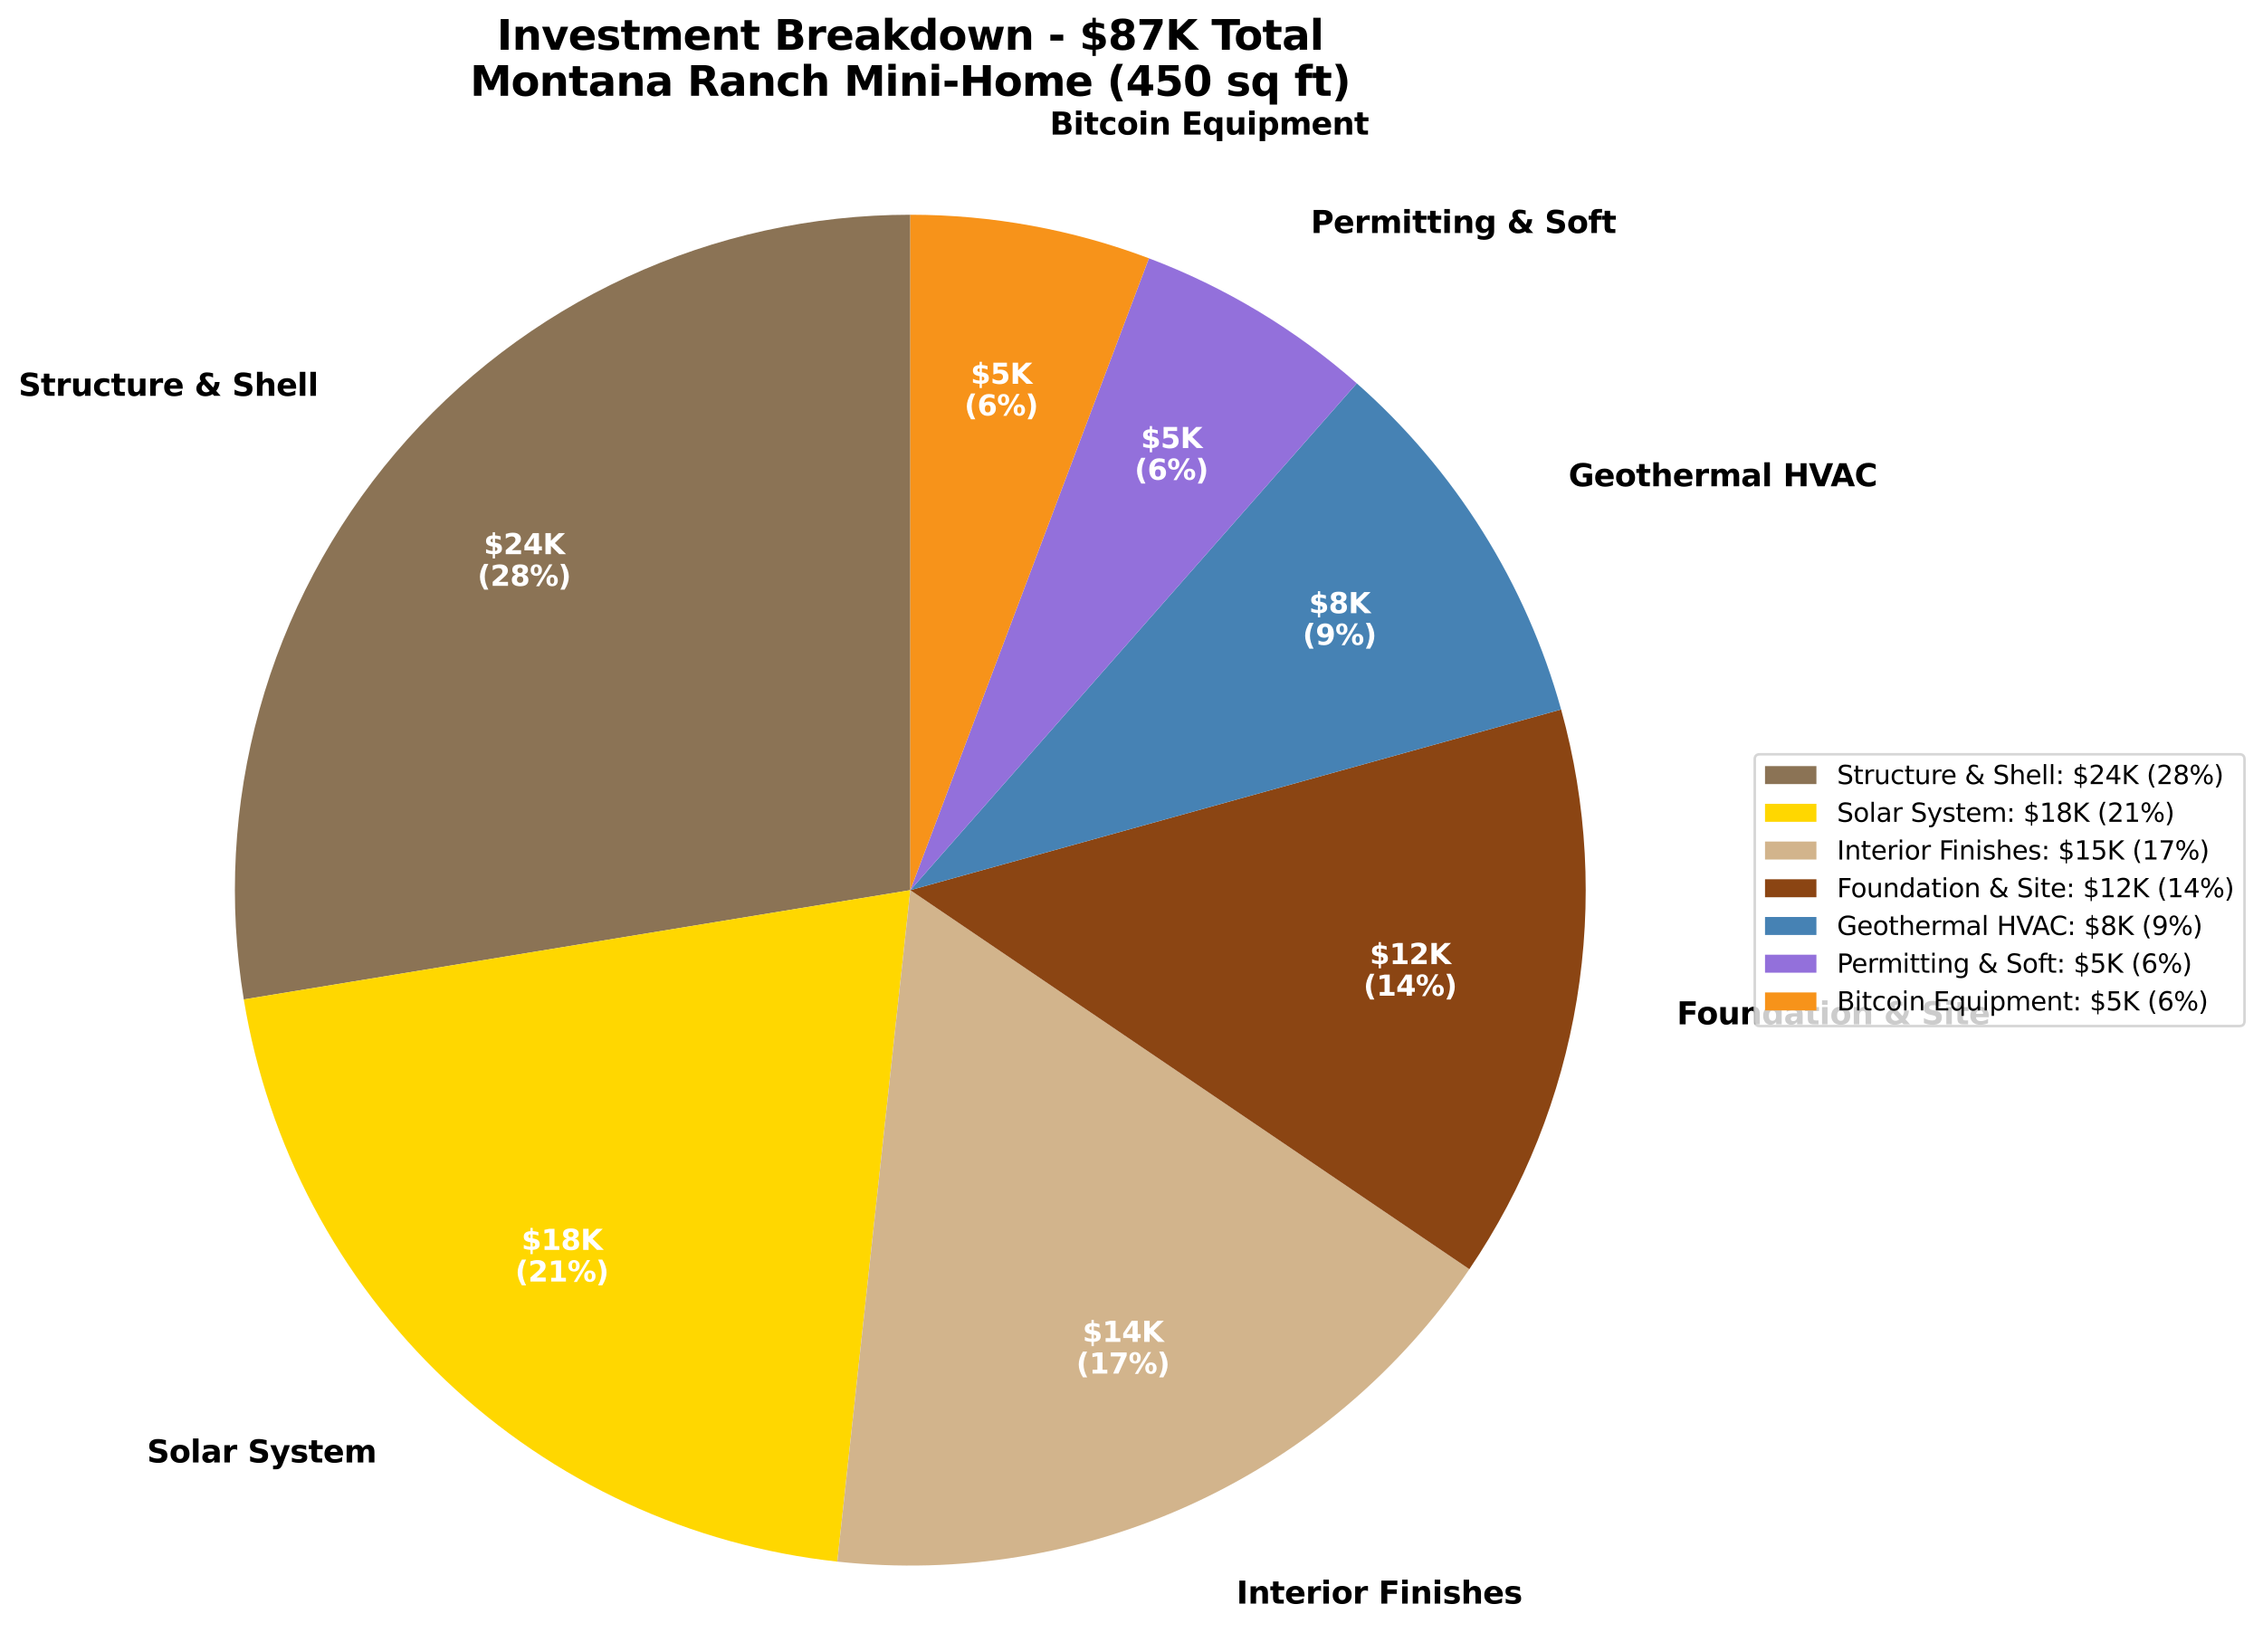 <?xml version="1.0" encoding="utf-8" standalone="no"?>
<!DOCTYPE svg PUBLIC "-//W3C//DTD SVG 1.1//EN"
  "http://www.w3.org/Graphics/SVG/1.1/DTD/svg11.dtd">
<svg xmlns:xlink="http://www.w3.org/1999/xlink" width="880.543pt" height="642.65pt" viewBox="0 0 880.543 642.65" xmlns="http://www.w3.org/2000/svg" version="1.1">
 <defs>
  <style type="text/css">*{stroke-linejoin: round; stroke-linecap: butt}</style>
 </defs>
 <g id="figure_1">
  <g id="patch_1">
   <path d="M 0 642.65 
L 880.543 642.65 
L 880.543 0 
L 0 0 
z
" style="fill: #ffffff"/>
  </g>
  <g id="axes_1">
   <g id="patch_2">
    <path d="M 354.204 83.555 
C 316.096 83.555 278.44 91.843 243.854 107.845 
C 209.268 123.846 178.573 147.18 153.902 176.224 
C 129.232 205.269 111.171 239.335 100.976 276.054 
C 90.781 312.773 88.694 351.274 94.859 388.88 
L 354.204 346.362 
z
" style="fill: #8b7355"/>
   </g>
   <g id="patch_3">
    <path d="M 94.859 388.88 
C 104.151 445.56 131.773 497.66 173.471 537.159 
C 215.17 576.658 268.69 601.419 325.79 607.629 
L 354.204 346.362 
z
" style="fill: #ffd700"/>
   </g>
   <g id="patch_4">
    <path d="M 325.79 607.629 
C 373.248 612.79 421.228 604.924 464.554 584.88 
C 507.88 564.835 544.937 533.359 571.727 493.846 
L 354.204 346.362 
z
" style="fill: #d2b48c"/>
   </g>
   <g id="patch_5">
    <path d="M 571.727 493.846 
C 593.113 462.305 607.384 426.486 613.549 388.88 
C 619.714 351.274 617.627 312.773 607.432 276.054 
L 354.204 346.362 
z
" style="fill: #8b4513"/>
   </g>
   <g id="patch_6">
    <path d="M 607.432 276.054 
C 600.65 251.627 590.369 228.31 576.91 206.827 
C 563.45 185.345 546.952 165.923 527.931 149.165 
L 354.204 346.362 
z
" style="fill: #4682b4"/>
   </g>
   <g id="patch_7">
    <path d="M 527.931 149.165 
C 516.054 138.702 503.257 129.334 489.695 121.174 
C 476.134 113.014 461.862 106.096 447.055 100.504 
L 354.204 346.362 
z
" style="fill: #9370db"/>
   </g>
   <g id="patch_8">
    <path d="M 447.055 100.504 
C 432.249 94.912 416.967 90.669 401.397 87.827 
C 385.827 84.985 370.032 83.555 354.204 83.555 
L 354.204 346.362 
z
" style="fill: #f7931a"/>
   </g>
   <g id="matplotlib.axis_1"/>
   <g id="matplotlib.axis_2"/>
   <g id="text_1">
    <!-- Structure &amp; Shell -->
    <g transform="translate(7.2 154.015) scale(0.12 -0.12)">
     <defs>
      <path id="DejaVuSans-Bold-53" d="M 3834 4519 
L 3834 3531 
Q 3450 3703 3084 3790 
Q 2719 3878 2394 3878 
Q 1963 3878 1756 3759 
Q 1550 3641 1550 3391 
Q 1550 3203 1689 3098 
Q 1828 2994 2194 2919 
L 2706 2816 
Q 3484 2659 3812 2340 
Q 4141 2022 4141 1434 
Q 4141 663 3683 286 
Q 3225 -91 2284 -91 
Q 1841 -91 1394 -6 
Q 947 78 500 244 
L 500 1259 
Q 947 1022 1364 901 
Q 1781 781 2169 781 
Q 2563 781 2772 912 
Q 2981 1044 2981 1288 
Q 2981 1506 2839 1625 
Q 2697 1744 2272 1838 
L 1806 1941 
Q 1106 2091 782 2419 
Q 459 2747 459 3303 
Q 459 4000 909 4375 
Q 1359 4750 2203 4750 
Q 2588 4750 2994 4692 
Q 3400 4634 3834 4519 
z
" transform="scale(0.016)"/>
      <path id="DejaVuSans-Bold-74" d="M 1759 4494 
L 1759 3500 
L 2913 3500 
L 2913 2700 
L 1759 2700 
L 1759 1216 
Q 1759 972 1856 886 
Q 1953 800 2241 800 
L 2816 800 
L 2816 0 
L 1856 0 
Q 1194 0 917 276 
Q 641 553 641 1216 
L 641 2700 
L 84 2700 
L 84 3500 
L 641 3500 
L 641 4494 
L 1759 4494 
z
" transform="scale(0.016)"/>
      <path id="DejaVuSans-Bold-72" d="M 3138 2547 
Q 2991 2616 2845 2648 
Q 2700 2681 2553 2681 
Q 2122 2681 1889 2404 
Q 1656 2128 1656 1613 
L 1656 0 
L 538 0 
L 538 3500 
L 1656 3500 
L 1656 2925 
Q 1872 3269 2151 3426 
Q 2431 3584 2822 3584 
Q 2878 3584 2943 3579 
Q 3009 3575 3134 3559 
L 3138 2547 
z
" transform="scale(0.016)"/>
      <path id="DejaVuSans-Bold-75" d="M 500 1363 
L 500 3500 
L 1625 3500 
L 1625 3150 
Q 1625 2866 1622 2436 
Q 1619 2006 1619 1863 
Q 1619 1441 1641 1255 
Q 1663 1069 1716 984 
Q 1784 875 1895 815 
Q 2006 756 2150 756 
Q 2500 756 2700 1025 
Q 2900 1294 2900 1772 
L 2900 3500 
L 4019 3500 
L 4019 0 
L 2900 0 
L 2900 506 
Q 2647 200 2364 54 
Q 2081 -91 1741 -91 
Q 1134 -91 817 281 
Q 500 653 500 1363 
z
" transform="scale(0.016)"/>
      <path id="DejaVuSans-Bold-63" d="M 3366 3391 
L 3366 2478 
Q 3138 2634 2908 2709 
Q 2678 2784 2431 2784 
Q 1963 2784 1702 2511 
Q 1441 2238 1441 1747 
Q 1441 1256 1702 982 
Q 1963 709 2431 709 
Q 2694 709 2930 787 
Q 3166 866 3366 1019 
L 3366 103 
Q 3103 6 2833 -42 
Q 2563 -91 2291 -91 
Q 1344 -91 809 395 
Q 275 881 275 1747 
Q 275 2613 809 3098 
Q 1344 3584 2291 3584 
Q 2566 3584 2833 3536 
Q 3100 3488 3366 3391 
z
" transform="scale(0.016)"/>
      <path id="DejaVuSans-Bold-65" d="M 4031 1759 
L 4031 1441 
L 1416 1441 
Q 1456 1047 1700 850 
Q 1944 653 2381 653 
Q 2734 653 3104 758 
Q 3475 863 3866 1075 
L 3866 213 
Q 3469 63 3072 -14 
Q 2675 -91 2278 -91 
Q 1328 -91 801 392 
Q 275 875 275 1747 
Q 275 2603 792 3093 
Q 1309 3584 2216 3584 
Q 3041 3584 3536 3087 
Q 4031 2591 4031 1759 
z
M 2881 2131 
Q 2881 2450 2695 2645 
Q 2509 2841 2209 2841 
Q 1884 2841 1681 2658 
Q 1478 2475 1428 2131 
L 2881 2131 
z
" transform="scale(0.016)"/>
      <path id="DejaVuSans-Bold-20" transform="scale(0.016)"/>
      <path id="DejaVuSans-Bold-26" d="M 2497 3097 
L 3775 1691 
Q 3941 1909 4027 2181 
Q 4113 2453 4128 2797 
L 5100 2797 
Q 5053 2228 4879 1784 
Q 4706 1341 4397 1006 
L 5313 0 
L 3988 0 
L 3681 341 
Q 3353 122 2990 15 
Q 2628 -91 2222 -91 
Q 1400 -91 892 342 
Q 384 775 384 1459 
Q 384 1916 607 2267 
Q 831 2619 1338 2950 
Q 1206 3116 1143 3281 
Q 1081 3447 1081 3628 
Q 1081 4138 1478 4444 
Q 1875 4750 2534 4750 
Q 2819 4750 3126 4704 
Q 3434 4659 3769 4569 
L 3769 3700 
Q 3475 3850 3212 3922 
Q 2950 3994 2700 3994 
Q 2459 3994 2326 3901 
Q 2194 3809 2194 3641 
Q 2194 3534 2270 3398 
Q 2347 3263 2497 3097 
z
M 1875 2322 
Q 1672 2175 1569 1989 
Q 1466 1803 1466 1581 
Q 1466 1222 1731 969 
Q 1997 716 2369 716 
Q 2578 716 2759 780 
Q 2941 844 3097 972 
L 1875 2322 
z
" transform="scale(0.016)"/>
      <path id="DejaVuSans-Bold-68" d="M 4056 2131 
L 4056 0 
L 2931 0 
L 2931 347 
L 2931 1625 
Q 2931 2084 2911 2256 
Q 2891 2428 2841 2509 
Q 2775 2619 2662 2680 
Q 2550 2741 2406 2741 
Q 2056 2741 1856 2470 
Q 1656 2200 1656 1722 
L 1656 0 
L 538 0 
L 538 4863 
L 1656 4863 
L 1656 2988 
Q 1909 3294 2193 3439 
Q 2478 3584 2822 3584 
Q 3428 3584 3742 3212 
Q 4056 2841 4056 2131 
z
" transform="scale(0.016)"/>
      <path id="DejaVuSans-Bold-6c" d="M 538 4863 
L 1656 4863 
L 1656 0 
L 538 0 
L 538 4863 
z
" transform="scale(0.016)"/>
     </defs>
     <use xlink:href="#DejaVuSans-Bold-53"/>
     <use xlink:href="#DejaVuSans-Bold-74" transform="translate(72.021 0)"/>
     <use xlink:href="#DejaVuSans-Bold-72" transform="translate(119.824 0)"/>
     <use xlink:href="#DejaVuSans-Bold-75" transform="translate(169.141 0)"/>
     <use xlink:href="#DejaVuSans-Bold-63" transform="translate(240.332 0)"/>
     <use xlink:href="#DejaVuSans-Bold-74" transform="translate(299.609 0)"/>
     <use xlink:href="#DejaVuSans-Bold-75" transform="translate(347.412 0)"/>
     <use xlink:href="#DejaVuSans-Bold-72" transform="translate(418.604 0)"/>
     <use xlink:href="#DejaVuSans-Bold-65" transform="translate(467.92 0)"/>
     <use xlink:href="#DejaVuSans-Bold-20" transform="translate(535.742 0)"/>
     <use xlink:href="#DejaVuSans-Bold-26" transform="translate(570.557 0)"/>
     <use xlink:href="#DejaVuSans-Bold-20" transform="translate(657.764 0)"/>
     <use xlink:href="#DejaVuSans-Bold-53" transform="translate(692.578 0)"/>
     <use xlink:href="#DejaVuSans-Bold-68" transform="translate(764.6 0)"/>
     <use xlink:href="#DejaVuSans-Bold-65" transform="translate(835.791 0)"/>
     <use xlink:href="#DejaVuSans-Bold-6c" transform="translate(903.613 0)"/>
     <use xlink:href="#DejaVuSans-Bold-6c" transform="translate(937.891 0)"/>
    </g>
   </g>
   <g id="text_2">
    <!-- $24K -->
    <g style="fill: #ffffff" transform="translate(188.236 215.635) scale(0.11 -0.11)">
     <defs>
      <path id="DejaVuSans-Bold-24" d="M 2484 -941 
L 1978 -941 
L 1975 0 
Q 1584 16 1218 87 
Q 853 159 506 288 
L 506 1106 
Q 866 922 1233 823 
Q 1600 725 1978 713 
L 1978 1684 
L 1875 1703 
Q 1128 1834 814 2115 
Q 500 2397 500 2925 
Q 500 3484 883 3798 
Q 1266 4113 1975 4141 
L 1978 4863 
L 2484 4863 
L 2484 4153 
Q 2797 4128 3109 4075 
Q 3422 4022 3738 3938 
L 3738 3144 
Q 3425 3275 3112 3348 
Q 2800 3422 2484 3438 
L 2484 2541 
L 2584 2522 
Q 3378 2397 3698 2105 
Q 4019 1813 4019 1241 
Q 4019 666 3637 358 
Q 3256 50 2484 6 
L 2484 -941 
z
M 1978 2613 
L 1978 3428 
Q 1756 3416 1623 3308 
Q 1491 3200 1491 3034 
Q 1491 2850 1612 2745 
Q 1734 2641 1978 2613 
z
M 2484 1594 
L 2484 725 
Q 2756 728 2892 831 
Q 3028 934 3028 1141 
Q 3028 1353 2903 1458 
Q 2778 1563 2484 1594 
z
" transform="scale(0.016)"/>
      <path id="DejaVuSans-Bold-32" d="M 1844 884 
L 3897 884 
L 3897 0 
L 506 0 
L 506 884 
L 2209 2388 
Q 2438 2594 2547 2791 
Q 2656 2988 2656 3200 
Q 2656 3528 2436 3728 
Q 2216 3928 1850 3928 
Q 1569 3928 1234 3808 
Q 900 3688 519 3450 
L 519 4475 
Q 925 4609 1322 4679 
Q 1719 4750 2100 4750 
Q 2938 4750 3402 4381 
Q 3866 4013 3866 3353 
Q 3866 2972 3669 2642 
Q 3472 2313 2841 1759 
L 1844 884 
z
" transform="scale(0.016)"/>
      <path id="DejaVuSans-Bold-34" d="M 2356 3675 
L 1038 1722 
L 2356 1722 
L 2356 3675 
z
M 2156 4666 
L 3494 4666 
L 3494 1722 
L 4159 1722 
L 4159 850 
L 3494 850 
L 3494 0 
L 2356 0 
L 2356 850 
L 288 850 
L 288 1881 
L 2156 4666 
z
" transform="scale(0.016)"/>
      <path id="DejaVuSans-Bold-4b" d="M 588 4666 
L 1791 4666 
L 1791 2963 
L 3525 4666 
L 4922 4666 
L 2675 2456 
L 5153 0 
L 3647 0 
L 1791 1838 
L 1791 0 
L 588 0 
L 588 4666 
z
" transform="scale(0.016)"/>
     </defs>
     <use xlink:href="#DejaVuSans-Bold-24"/>
     <use xlink:href="#DejaVuSans-Bold-32" transform="translate(69.58 0)"/>
     <use xlink:href="#DejaVuSans-Bold-34" transform="translate(139.16 0)"/>
     <use xlink:href="#DejaVuSans-Bold-4b" transform="translate(208.74 0)"/>
    </g>
    <!-- (28%) -->
    <g style="fill: #ffffff" transform="translate(185.786 227.953) scale(0.11 -0.11)">
     <defs>
      <path id="DejaVuSans-Bold-28" d="M 2413 -844 
L 1484 -844 
Q 1006 -72 778 623 
Q 550 1319 550 2003 
Q 550 2688 779 3389 
Q 1009 4091 1484 4856 
L 2413 4856 
Q 2013 4116 1813 3408 
Q 1613 2700 1613 2009 
Q 1613 1319 1811 609 
Q 2009 -100 2413 -844 
z
" transform="scale(0.016)"/>
      <path id="DejaVuSans-Bold-38" d="M 2228 2088 
Q 1891 2088 1709 1903 
Q 1528 1719 1528 1375 
Q 1528 1031 1709 848 
Q 1891 666 2228 666 
Q 2563 666 2741 848 
Q 2919 1031 2919 1375 
Q 2919 1722 2741 1905 
Q 2563 2088 2228 2088 
z
M 1350 2484 
Q 925 2613 709 2878 
Q 494 3144 494 3541 
Q 494 4131 934 4440 
Q 1375 4750 2228 4750 
Q 3075 4750 3515 4442 
Q 3956 4134 3956 3541 
Q 3956 3144 3739 2878 
Q 3522 2613 3097 2484 
Q 3572 2353 3814 2058 
Q 4056 1763 4056 1313 
Q 4056 619 3595 264 
Q 3134 -91 2228 -91 
Q 1319 -91 855 264 
Q 391 619 391 1313 
Q 391 1763 633 2058 
Q 875 2353 1350 2484 
z
M 1631 3419 
Q 1631 3141 1786 2991 
Q 1941 2841 2228 2841 
Q 2509 2841 2662 2991 
Q 2816 3141 2816 3419 
Q 2816 3697 2662 3845 
Q 2509 3994 2228 3994 
Q 1941 3994 1786 3844 
Q 1631 3694 1631 3419 
z
" transform="scale(0.016)"/>
      <path id="DejaVuSans-Bold-25" d="M 4959 1925 
Q 4738 1925 4616 1733 
Q 4494 1541 4494 1184 
Q 4494 825 4614 633 
Q 4734 441 4959 441 
Q 5184 441 5303 633 
Q 5422 825 5422 1184 
Q 5422 1541 5301 1733 
Q 5181 1925 4959 1925 
z
M 4959 2450 
Q 5541 2450 5875 2112 
Q 6209 1775 6209 1184 
Q 6209 594 5875 251 
Q 5541 -91 4959 -91 
Q 4378 -91 4042 251 
Q 3706 594 3706 1184 
Q 3706 1772 4042 2111 
Q 4378 2450 4959 2450 
z
M 2094 -91 
L 1403 -91 
L 4319 4750 
L 5013 4750 
L 2094 -91 
z
M 1453 4750 
Q 2034 4750 2367 4411 
Q 2700 4072 2700 3481 
Q 2700 2891 2367 2550 
Q 2034 2209 1453 2209 
Q 872 2209 539 2550 
Q 206 2891 206 3481 
Q 206 4072 539 4411 
Q 872 4750 1453 4750 
z
M 1453 4225 
Q 1228 4225 1106 4031 
Q 984 3838 984 3481 
Q 984 3122 1106 2926 
Q 1228 2731 1453 2731 
Q 1678 2731 1798 2926 
Q 1919 3122 1919 3481 
Q 1919 3838 1797 4031 
Q 1675 4225 1453 4225 
z
" transform="scale(0.016)"/>
      <path id="DejaVuSans-Bold-29" d="M 513 -844 
Q 913 -100 1113 609 
Q 1313 1319 1313 2009 
Q 1313 2700 1113 3408 
Q 913 4116 513 4856 
L 1441 4856 
Q 1916 4091 2145 3389 
Q 2375 2688 2375 2003 
Q 2375 1319 2147 623 
Q 1919 -72 1441 -844 
L 513 -844 
z
" transform="scale(0.016)"/>
     </defs>
     <use xlink:href="#DejaVuSans-Bold-28"/>
     <use xlink:href="#DejaVuSans-Bold-32" transform="translate(45.703 0)"/>
     <use xlink:href="#DejaVuSans-Bold-38" transform="translate(115.283 0)"/>
     <use xlink:href="#DejaVuSans-Bold-25" transform="translate(184.863 0)"/>
     <use xlink:href="#DejaVuSans-Bold-29" transform="translate(285.059 0)"/>
    </g>
   </g>
   <g id="text_3">
    <!-- Solar System -->
    <g transform="translate(57.183 569.043) scale(0.12 -0.12)">
     <defs>
      <path id="DejaVuSans-Bold-6f" d="M 2203 2784 
Q 1831 2784 1636 2517 
Q 1441 2250 1441 1747 
Q 1441 1244 1636 976 
Q 1831 709 2203 709 
Q 2569 709 2762 976 
Q 2956 1244 2956 1747 
Q 2956 2250 2762 2517 
Q 2569 2784 2203 2784 
z
M 2203 3584 
Q 3106 3584 3614 3096 
Q 4122 2609 4122 1747 
Q 4122 884 3614 396 
Q 3106 -91 2203 -91 
Q 1297 -91 786 396 
Q 275 884 275 1747 
Q 275 2609 786 3096 
Q 1297 3584 2203 3584 
z
" transform="scale(0.016)"/>
      <path id="DejaVuSans-Bold-61" d="M 2106 1575 
Q 1756 1575 1579 1456 
Q 1403 1338 1403 1106 
Q 1403 894 1545 773 
Q 1688 653 1941 653 
Q 2256 653 2472 879 
Q 2688 1106 2688 1447 
L 2688 1575 
L 2106 1575 
z
M 3816 1997 
L 3816 0 
L 2688 0 
L 2688 519 
Q 2463 200 2181 54 
Q 1900 -91 1497 -91 
Q 953 -91 614 226 
Q 275 544 275 1050 
Q 275 1666 698 1953 
Q 1122 2241 2028 2241 
L 2688 2241 
L 2688 2328 
Q 2688 2594 2478 2717 
Q 2269 2841 1825 2841 
Q 1466 2841 1156 2769 
Q 847 2697 581 2553 
L 581 3406 
Q 941 3494 1303 3539 
Q 1666 3584 2028 3584 
Q 2975 3584 3395 3211 
Q 3816 2838 3816 1997 
z
" transform="scale(0.016)"/>
      <path id="DejaVuSans-Bold-79" d="M 78 3500 
L 1197 3500 
L 2138 1125 
L 2938 3500 
L 4056 3500 
L 2584 -331 
Q 2363 -916 2067 -1148 
Q 1772 -1381 1288 -1381 
L 641 -1381 
L 641 -647 
L 991 -647 
Q 1275 -647 1404 -556 
Q 1534 -466 1606 -231 
L 1638 -134 
L 78 3500 
z
" transform="scale(0.016)"/>
      <path id="DejaVuSans-Bold-73" d="M 3272 3391 
L 3272 2541 
Q 2913 2691 2578 2766 
Q 2244 2841 1947 2841 
Q 1628 2841 1473 2761 
Q 1319 2681 1319 2516 
Q 1319 2381 1436 2309 
Q 1553 2238 1856 2203 
L 2053 2175 
Q 2913 2066 3209 1816 
Q 3506 1566 3506 1031 
Q 3506 472 3093 190 
Q 2681 -91 1863 -91 
Q 1516 -91 1145 -36 
Q 775 19 384 128 
L 384 978 
Q 719 816 1070 734 
Q 1422 653 1784 653 
Q 2113 653 2278 743 
Q 2444 834 2444 1013 
Q 2444 1163 2330 1236 
Q 2216 1309 1875 1350 
L 1678 1375 
Q 931 1469 631 1722 
Q 331 1975 331 2491 
Q 331 3047 712 3315 
Q 1094 3584 1881 3584 
Q 2191 3584 2531 3537 
Q 2872 3491 3272 3391 
z
" transform="scale(0.016)"/>
      <path id="DejaVuSans-Bold-6d" d="M 3781 2919 
Q 3994 3244 4286 3414 
Q 4578 3584 4928 3584 
Q 5531 3584 5847 3212 
Q 6163 2841 6163 2131 
L 6163 0 
L 5038 0 
L 5038 1825 
Q 5041 1866 5042 1909 
Q 5044 1953 5044 2034 
Q 5044 2406 4934 2573 
Q 4825 2741 4581 2741 
Q 4263 2741 4089 2478 
Q 3916 2216 3909 1719 
L 3909 0 
L 2784 0 
L 2784 1825 
Q 2784 2406 2684 2573 
Q 2584 2741 2328 2741 
Q 2006 2741 1831 2477 
Q 1656 2213 1656 1722 
L 1656 0 
L 531 0 
L 531 3500 
L 1656 3500 
L 1656 2988 
Q 1863 3284 2130 3434 
Q 2397 3584 2719 3584 
Q 3081 3584 3359 3409 
Q 3638 3234 3781 2919 
z
" transform="scale(0.016)"/>
     </defs>
     <use xlink:href="#DejaVuSans-Bold-53"/>
     <use xlink:href="#DejaVuSans-Bold-6f" transform="translate(72.021 0)"/>
     <use xlink:href="#DejaVuSans-Bold-6c" transform="translate(140.723 0)"/>
     <use xlink:href="#DejaVuSans-Bold-61" transform="translate(175 0)"/>
     <use xlink:href="#DejaVuSans-Bold-72" transform="translate(242.48 0)"/>
     <use xlink:href="#DejaVuSans-Bold-20" transform="translate(291.797 0)"/>
     <use xlink:href="#DejaVuSans-Bold-53" transform="translate(326.611 0)"/>
     <use xlink:href="#DejaVuSans-Bold-79" transform="translate(398.633 0)"/>
     <use xlink:href="#DejaVuSans-Bold-73" transform="translate(463.818 0)"/>
     <use xlink:href="#DejaVuSans-Bold-74" transform="translate(523.34 0)"/>
     <use xlink:href="#DejaVuSans-Bold-65" transform="translate(571.143 0)"/>
     <use xlink:href="#DejaVuSans-Bold-6d" transform="translate(638.965 0)"/>
    </g>
   </g>
   <g id="text_4">
    <!-- $18K -->
    <g style="fill: #ffffff" transform="translate(202.913 486.336) scale(0.11 -0.11)">
     <defs>
      <path id="DejaVuSans-Bold-31" d="M 750 831 
L 1813 831 
L 1813 3847 
L 722 3622 
L 722 4441 
L 1806 4666 
L 2950 4666 
L 2950 831 
L 4013 831 
L 4013 0 
L 750 0 
L 750 831 
z
" transform="scale(0.016)"/>
     </defs>
     <use xlink:href="#DejaVuSans-Bold-24"/>
     <use xlink:href="#DejaVuSans-Bold-31" transform="translate(69.58 0)"/>
     <use xlink:href="#DejaVuSans-Bold-38" transform="translate(139.16 0)"/>
     <use xlink:href="#DejaVuSans-Bold-4b" transform="translate(208.74 0)"/>
    </g>
    <!-- (21%) -->
    <g style="fill: #ffffff" transform="translate(200.463 498.654) scale(0.11 -0.11)">
     <use xlink:href="#DejaVuSans-Bold-28"/>
     <use xlink:href="#DejaVuSans-Bold-32" transform="translate(45.703 0)"/>
     <use xlink:href="#DejaVuSans-Bold-31" transform="translate(115.283 0)"/>
     <use xlink:href="#DejaVuSans-Bold-25" transform="translate(184.863 0)"/>
     <use xlink:href="#DejaVuSans-Bold-29" transform="translate(285.059 0)"/>
    </g>
   </g>
   <g id="text_5">
    <!-- Interior Finishes -->
    <g transform="translate(481.107 623.968) scale(0.12 -0.12)">
     <defs>
      <path id="DejaVuSans-Bold-49" d="M 588 4666 
L 1791 4666 
L 1791 0 
L 588 0 
L 588 4666 
z
" transform="scale(0.016)"/>
      <path id="DejaVuSans-Bold-6e" d="M 4056 2131 
L 4056 0 
L 2931 0 
L 2931 347 
L 2931 1631 
Q 2931 2084 2911 2256 
Q 2891 2428 2841 2509 
Q 2775 2619 2662 2680 
Q 2550 2741 2406 2741 
Q 2056 2741 1856 2470 
Q 1656 2200 1656 1722 
L 1656 0 
L 538 0 
L 538 3500 
L 1656 3500 
L 1656 2988 
Q 1909 3294 2193 3439 
Q 2478 3584 2822 3584 
Q 3428 3584 3742 3212 
Q 4056 2841 4056 2131 
z
" transform="scale(0.016)"/>
      <path id="DejaVuSans-Bold-69" d="M 538 3500 
L 1656 3500 
L 1656 0 
L 538 0 
L 538 3500 
z
M 538 4863 
L 1656 4863 
L 1656 3950 
L 538 3950 
L 538 4863 
z
" transform="scale(0.016)"/>
      <path id="DejaVuSans-Bold-46" d="M 588 4666 
L 3834 4666 
L 3834 3756 
L 1791 3756 
L 1791 2888 
L 3713 2888 
L 3713 1978 
L 1791 1978 
L 1791 0 
L 588 0 
L 588 4666 
z
" transform="scale(0.016)"/>
     </defs>
     <use xlink:href="#DejaVuSans-Bold-49"/>
     <use xlink:href="#DejaVuSans-Bold-6e" transform="translate(37.207 0)"/>
     <use xlink:href="#DejaVuSans-Bold-74" transform="translate(108.398 0)"/>
     <use xlink:href="#DejaVuSans-Bold-65" transform="translate(156.201 0)"/>
     <use xlink:href="#DejaVuSans-Bold-72" transform="translate(224.023 0)"/>
     <use xlink:href="#DejaVuSans-Bold-69" transform="translate(273.34 0)"/>
     <use xlink:href="#DejaVuSans-Bold-6f" transform="translate(307.617 0)"/>
     <use xlink:href="#DejaVuSans-Bold-72" transform="translate(376.318 0)"/>
     <use xlink:href="#DejaVuSans-Bold-20" transform="translate(425.635 0)"/>
     <use xlink:href="#DejaVuSans-Bold-46" transform="translate(460.449 0)"/>
     <use xlink:href="#DejaVuSans-Bold-69" transform="translate(528.76 0)"/>
     <use xlink:href="#DejaVuSans-Bold-6e" transform="translate(563.037 0)"/>
     <use xlink:href="#DejaVuSans-Bold-69" transform="translate(634.229 0)"/>
     <use xlink:href="#DejaVuSans-Bold-73" transform="translate(668.506 0)"/>
     <use xlink:href="#DejaVuSans-Bold-68" transform="translate(728.027 0)"/>
     <use xlink:href="#DejaVuSans-Bold-65" transform="translate(799.219 0)"/>
     <use xlink:href="#DejaVuSans-Bold-73" transform="translate(867.041 0)"/>
    </g>
   </g>
   <g id="text_6">
    <!-- $14K -->
    <g style="fill: #ffffff" transform="translate(421.224 522.127) scale(0.11 -0.11)">
     <use xlink:href="#DejaVuSans-Bold-24"/>
     <use xlink:href="#DejaVuSans-Bold-31" transform="translate(69.58 0)"/>
     <use xlink:href="#DejaVuSans-Bold-34" transform="translate(139.16 0)"/>
     <use xlink:href="#DejaVuSans-Bold-4b" transform="translate(208.74 0)"/>
    </g>
    <!-- (17%) -->
    <g style="fill: #ffffff" transform="translate(418.774 534.444) scale(0.11 -0.11)">
     <defs>
      <path id="DejaVuSans-Bold-37" d="M 428 4666 
L 3944 4666 
L 3944 3988 
L 2125 0 
L 953 0 
L 2675 3781 
L 428 3781 
L 428 4666 
z
" transform="scale(0.016)"/>
     </defs>
     <use xlink:href="#DejaVuSans-Bold-28"/>
     <use xlink:href="#DejaVuSans-Bold-31" transform="translate(45.703 0)"/>
     <use xlink:href="#DejaVuSans-Bold-37" transform="translate(115.283 0)"/>
     <use xlink:href="#DejaVuSans-Bold-25" transform="translate(184.863 0)"/>
     <use xlink:href="#DejaVuSans-Bold-29" transform="translate(285.059 0)"/>
    </g>
   </g>
   <g id="text_7">
    <!-- Foundation &amp; Site -->
    <g transform="translate(652.451 398.568) scale(0.12 -0.12)">
     <defs>
      <path id="DejaVuSans-Bold-64" d="M 2919 2988 
L 2919 4863 
L 4044 4863 
L 4044 0 
L 2919 0 
L 2919 506 
Q 2688 197 2409 53 
Q 2131 -91 1766 -91 
Q 1119 -91 703 423 
Q 288 938 288 1747 
Q 288 2556 703 3070 
Q 1119 3584 1766 3584 
Q 2128 3584 2408 3439 
Q 2688 3294 2919 2988 
z
M 2181 722 
Q 2541 722 2730 984 
Q 2919 1247 2919 1747 
Q 2919 2247 2730 2509 
Q 2541 2772 2181 2772 
Q 1825 2772 1636 2509 
Q 1447 2247 1447 1747 
Q 1447 1247 1636 984 
Q 1825 722 2181 722 
z
" transform="scale(0.016)"/>
     </defs>
     <use xlink:href="#DejaVuSans-Bold-46"/>
     <use xlink:href="#DejaVuSans-Bold-6f" transform="translate(64.311 0)"/>
     <use xlink:href="#DejaVuSans-Bold-75" transform="translate(133.012 0)"/>
     <use xlink:href="#DejaVuSans-Bold-6e" transform="translate(204.203 0)"/>
     <use xlink:href="#DejaVuSans-Bold-64" transform="translate(275.395 0)"/>
     <use xlink:href="#DejaVuSans-Bold-61" transform="translate(346.977 0)"/>
     <use xlink:href="#DejaVuSans-Bold-74" transform="translate(414.457 0)"/>
     <use xlink:href="#DejaVuSans-Bold-69" transform="translate(462.26 0)"/>
     <use xlink:href="#DejaVuSans-Bold-6f" transform="translate(496.537 0)"/>
     <use xlink:href="#DejaVuSans-Bold-6e" transform="translate(565.238 0)"/>
     <use xlink:href="#DejaVuSans-Bold-20" transform="translate(636.43 0)"/>
     <use xlink:href="#DejaVuSans-Bold-26" transform="translate(671.244 0)"/>
     <use xlink:href="#DejaVuSans-Bold-20" transform="translate(758.451 0)"/>
     <use xlink:href="#DejaVuSans-Bold-53" transform="translate(793.266 0)"/>
     <use xlink:href="#DejaVuSans-Bold-69" transform="translate(865.287 0)"/>
     <use xlink:href="#DejaVuSans-Bold-74" transform="translate(899.564 0)"/>
     <use xlink:href="#DejaVuSans-Bold-65" transform="translate(947.367 0)"/>
    </g>
   </g>
   <g id="text_8">
    <!-- $12K -->
    <g style="fill: #ffffff" transform="translate(532.971 375.127) scale(0.11 -0.11)">
     <use xlink:href="#DejaVuSans-Bold-24"/>
     <use xlink:href="#DejaVuSans-Bold-31" transform="translate(69.58 0)"/>
     <use xlink:href="#DejaVuSans-Bold-32" transform="translate(139.16 0)"/>
     <use xlink:href="#DejaVuSans-Bold-4b" transform="translate(208.74 0)"/>
    </g>
    <!-- (14%) -->
    <g style="fill: #ffffff" transform="translate(530.521 387.444) scale(0.11 -0.11)">
     <use xlink:href="#DejaVuSans-Bold-28"/>
     <use xlink:href="#DejaVuSans-Bold-31" transform="translate(45.703 0)"/>
     <use xlink:href="#DejaVuSans-Bold-34" transform="translate(115.283 0)"/>
     <use xlink:href="#DejaVuSans-Bold-25" transform="translate(184.863 0)"/>
     <use xlink:href="#DejaVuSans-Bold-29" transform="translate(285.059 0)"/>
    </g>
   </g>
   <g id="text_9">
    <!-- Geothermal HVAC -->
    <g transform="translate(610.315 189.208) scale(0.12 -0.12)">
     <defs>
      <path id="DejaVuSans-Bold-47" d="M 4781 347 
Q 4331 128 3847 18 
Q 3363 -91 2847 -91 
Q 1681 -91 1000 561 
Q 319 1213 319 2328 
Q 319 3456 1012 4103 
Q 1706 4750 2913 4750 
Q 3378 4750 3804 4662 
Q 4231 4575 4609 4403 
L 4609 3438 
Q 4219 3659 3833 3768 
Q 3447 3878 3059 3878 
Q 2341 3878 1952 3476 
Q 1563 3075 1563 2328 
Q 1563 1588 1938 1184 
Q 2313 781 3003 781 
Q 3191 781 3352 804 
Q 3513 828 3641 878 
L 3641 1784 
L 2906 1784 
L 2906 2591 
L 4781 2591 
L 4781 347 
z
" transform="scale(0.016)"/>
      <path id="DejaVuSans-Bold-48" d="M 588 4666 
L 1791 4666 
L 1791 2888 
L 3566 2888 
L 3566 4666 
L 4769 4666 
L 4769 0 
L 3566 0 
L 3566 1978 
L 1791 1978 
L 1791 0 
L 588 0 
L 588 4666 
z
" transform="scale(0.016)"/>
      <path id="DejaVuSans-Bold-56" d="M 31 4666 
L 1241 4666 
L 2478 1222 
L 3713 4666 
L 4922 4666 
L 3194 0 
L 1759 0 
L 31 4666 
z
" transform="scale(0.016)"/>
      <path id="DejaVuSans-Bold-41" d="M 3419 850 
L 1538 850 
L 1241 0 
L 31 0 
L 1759 4666 
L 3194 4666 
L 4922 0 
L 3713 0 
L 3419 850 
z
M 1838 1716 
L 3116 1716 
L 2478 3572 
L 1838 1716 
z
" transform="scale(0.016)"/>
      <path id="DejaVuSans-Bold-43" d="M 4288 256 
Q 3956 84 3597 -3 
Q 3238 -91 2847 -91 
Q 1681 -91 1000 561 
Q 319 1213 319 2328 
Q 319 3447 1000 4098 
Q 1681 4750 2847 4750 
Q 3238 4750 3597 4662 
Q 3956 4575 4288 4403 
L 4288 3438 
Q 3953 3666 3628 3772 
Q 3303 3878 2944 3878 
Q 2300 3878 1931 3465 
Q 1563 3053 1563 2328 
Q 1563 1606 1931 1193 
Q 2300 781 2944 781 
Q 3303 781 3628 887 
Q 3953 994 4288 1222 
L 4288 256 
z
" transform="scale(0.016)"/>
     </defs>
     <use xlink:href="#DejaVuSans-Bold-47"/>
     <use xlink:href="#DejaVuSans-Bold-65" transform="translate(82.08 0)"/>
     <use xlink:href="#DejaVuSans-Bold-6f" transform="translate(149.902 0)"/>
     <use xlink:href="#DejaVuSans-Bold-74" transform="translate(218.604 0)"/>
     <use xlink:href="#DejaVuSans-Bold-68" transform="translate(266.406 0)"/>
     <use xlink:href="#DejaVuSans-Bold-65" transform="translate(337.598 0)"/>
     <use xlink:href="#DejaVuSans-Bold-72" transform="translate(405.42 0)"/>
     <use xlink:href="#DejaVuSans-Bold-6d" transform="translate(454.736 0)"/>
     <use xlink:href="#DejaVuSans-Bold-61" transform="translate(558.936 0)"/>
     <use xlink:href="#DejaVuSans-Bold-6c" transform="translate(626.416 0)"/>
     <use xlink:href="#DejaVuSans-Bold-20" transform="translate(660.693 0)"/>
     <use xlink:href="#DejaVuSans-Bold-48" transform="translate(695.508 0)"/>
     <use xlink:href="#DejaVuSans-Bold-56" transform="translate(779.199 0)"/>
     <use xlink:href="#DejaVuSans-Bold-41" transform="translate(849.842 0)"/>
     <use xlink:href="#DejaVuSans-Bold-43" transform="translate(927.234 0)"/>
    </g>
   </g>
   <g id="text_10">
    <!-- $8K -->
    <g style="fill: #ffffff" transform="translate(509.318 238.587) scale(0.11 -0.11)">
     <use xlink:href="#DejaVuSans-Bold-24"/>
     <use xlink:href="#DejaVuSans-Bold-38" transform="translate(69.58 0)"/>
     <use xlink:href="#DejaVuSans-Bold-4b" transform="translate(139.16 0)"/>
    </g>
    <!-- (9%) -->
    <g style="fill: #ffffff" transform="translate(506.868 250.905) scale(0.11 -0.11)">
     <defs>
      <path id="DejaVuSans-Bold-39" d="M 641 103 
L 641 966 
Q 928 831 1190 764 
Q 1453 697 1709 697 
Q 2247 697 2547 995 
Q 2847 1294 2900 1881 
Q 2688 1725 2447 1647 
Q 2206 1569 1925 1569 
Q 1209 1569 770 1986 
Q 331 2403 331 3084 
Q 331 3838 820 4291 
Q 1309 4744 2131 4744 
Q 3044 4744 3544 4128 
Q 4044 3513 4044 2388 
Q 4044 1231 3459 570 
Q 2875 -91 1856 -91 
Q 1528 -91 1228 -42 
Q 928 6 641 103 
z
M 2125 2350 
Q 2441 2350 2600 2554 
Q 2759 2759 2759 3169 
Q 2759 3575 2600 3781 
Q 2441 3988 2125 3988 
Q 1809 3988 1650 3781 
Q 1491 3575 1491 3169 
Q 1491 2759 1650 2554 
Q 1809 2350 2125 2350 
z
" transform="scale(0.016)"/>
     </defs>
     <use xlink:href="#DejaVuSans-Bold-28"/>
     <use xlink:href="#DejaVuSans-Bold-39" transform="translate(45.703 0)"/>
     <use xlink:href="#DejaVuSans-Bold-25" transform="translate(115.283 0)"/>
     <use xlink:href="#DejaVuSans-Bold-29" transform="translate(215.479 0)"/>
    </g>
   </g>
   <g id="text_11">
    <!-- Permitting &amp; Soft -->
    <g transform="translate(510.019 90.66) scale(0.12 -0.12)">
     <defs>
      <path id="DejaVuSans-Bold-50" d="M 588 4666 
L 2584 4666 
Q 3475 4666 3951 4270 
Q 4428 3875 4428 3144 
Q 4428 2409 3951 2014 
Q 3475 1619 2584 1619 
L 1791 1619 
L 1791 0 
L 588 0 
L 588 4666 
z
M 1791 3794 
L 1791 2491 
L 2456 2491 
Q 2806 2491 2997 2661 
Q 3188 2831 3188 3144 
Q 3188 3456 2997 3625 
Q 2806 3794 2456 3794 
L 1791 3794 
z
" transform="scale(0.016)"/>
      <path id="DejaVuSans-Bold-67" d="M 2919 594 
Q 2688 288 2409 144 
Q 2131 0 1766 0 
Q 1125 0 706 504 
Q 288 1009 288 1791 
Q 288 2575 706 3076 
Q 1125 3578 1766 3578 
Q 2131 3578 2409 3434 
Q 2688 3291 2919 2981 
L 2919 3500 
L 4044 3500 
L 4044 353 
Q 4044 -491 3511 -936 
Q 2978 -1381 1966 -1381 
Q 1638 -1381 1331 -1331 
Q 1025 -1281 716 -1178 
L 716 -306 
Q 1009 -475 1290 -558 
Q 1572 -641 1856 -641 
Q 2406 -641 2662 -400 
Q 2919 -159 2919 353 
L 2919 594 
z
M 2181 2772 
Q 1834 2772 1640 2515 
Q 1447 2259 1447 1791 
Q 1447 1309 1634 1061 
Q 1822 813 2181 813 
Q 2531 813 2725 1069 
Q 2919 1325 2919 1791 
Q 2919 2259 2725 2515 
Q 2531 2772 2181 2772 
z
" transform="scale(0.016)"/>
      <path id="DejaVuSans-Bold-66" d="M 2841 4863 
L 2841 4128 
L 2222 4128 
Q 1984 4128 1890 4042 
Q 1797 3956 1797 3744 
L 1797 3500 
L 2753 3500 
L 2753 2700 
L 1797 2700 
L 1797 0 
L 678 0 
L 678 2700 
L 122 2700 
L 122 3500 
L 678 3500 
L 678 3744 
Q 678 4316 997 4589 
Q 1316 4863 1984 4863 
L 2841 4863 
z
" transform="scale(0.016)"/>
     </defs>
     <use xlink:href="#DejaVuSans-Bold-50"/>
     <use xlink:href="#DejaVuSans-Bold-65" transform="translate(73.291 0)"/>
     <use xlink:href="#DejaVuSans-Bold-72" transform="translate(141.113 0)"/>
     <use xlink:href="#DejaVuSans-Bold-6d" transform="translate(190.43 0)"/>
     <use xlink:href="#DejaVuSans-Bold-69" transform="translate(294.629 0)"/>
     <use xlink:href="#DejaVuSans-Bold-74" transform="translate(328.906 0)"/>
     <use xlink:href="#DejaVuSans-Bold-74" transform="translate(376.709 0)"/>
     <use xlink:href="#DejaVuSans-Bold-69" transform="translate(424.512 0)"/>
     <use xlink:href="#DejaVuSans-Bold-6e" transform="translate(458.789 0)"/>
     <use xlink:href="#DejaVuSans-Bold-67" transform="translate(529.98 0)"/>
     <use xlink:href="#DejaVuSans-Bold-20" transform="translate(601.562 0)"/>
     <use xlink:href="#DejaVuSans-Bold-26" transform="translate(636.377 0)"/>
     <use xlink:href="#DejaVuSans-Bold-20" transform="translate(723.584 0)"/>
     <use xlink:href="#DejaVuSans-Bold-53" transform="translate(758.398 0)"/>
     <use xlink:href="#DejaVuSans-Bold-6f" transform="translate(830.42 0)"/>
     <use xlink:href="#DejaVuSans-Bold-66" transform="translate(899.121 0)"/>
     <use xlink:href="#DejaVuSans-Bold-74" transform="translate(942.627 0)"/>
    </g>
   </g>
   <g id="text_12">
    <!-- $5K -->
    <g style="fill: #ffffff" transform="translate(443.907 174.347) scale(0.11 -0.11)">
     <defs>
      <path id="DejaVuSans-Bold-35" d="M 678 4666 
L 3669 4666 
L 3669 3781 
L 1638 3781 
L 1638 3059 
Q 1775 3097 1914 3117 
Q 2053 3138 2203 3138 
Q 3056 3138 3531 2711 
Q 4006 2284 4006 1522 
Q 4006 766 3489 337 
Q 2972 -91 2053 -91 
Q 1656 -91 1267 -14 
Q 878 63 494 219 
L 494 1166 
Q 875 947 1217 837 
Q 1559 728 1863 728 
Q 2300 728 2551 942 
Q 2803 1156 2803 1522 
Q 2803 1891 2551 2103 
Q 2300 2316 1863 2316 
Q 1603 2316 1309 2248 
Q 1016 2181 678 2041 
L 678 4666 
z
" transform="scale(0.016)"/>
     </defs>
     <use xlink:href="#DejaVuSans-Bold-24"/>
     <use xlink:href="#DejaVuSans-Bold-35" transform="translate(69.58 0)"/>
     <use xlink:href="#DejaVuSans-Bold-4b" transform="translate(139.16 0)"/>
    </g>
    <!-- (6%) -->
    <g style="fill: #ffffff" transform="translate(441.457 186.665) scale(0.11 -0.11)">
     <defs>
      <path id="DejaVuSans-Bold-36" d="M 2316 2303 
Q 2000 2303 1842 2098 
Q 1684 1894 1684 1484 
Q 1684 1075 1842 870 
Q 2000 666 2316 666 
Q 2634 666 2792 870 
Q 2950 1075 2950 1484 
Q 2950 1894 2792 2098 
Q 2634 2303 2316 2303 
z
M 3803 4544 
L 3803 3681 
Q 3506 3822 3243 3889 
Q 2981 3956 2731 3956 
Q 2194 3956 1894 3657 
Q 1594 3359 1544 2772 
Q 1750 2925 1990 3001 
Q 2231 3078 2516 3078 
Q 3231 3078 3670 2659 
Q 4109 2241 4109 1563 
Q 4109 813 3618 361 
Q 3128 -91 2303 -91 
Q 1394 -91 895 523 
Q 397 1138 397 2266 
Q 397 3422 980 4083 
Q 1563 4744 2578 4744 
Q 2900 4744 3203 4694 
Q 3506 4644 3803 4544 
z
" transform="scale(0.016)"/>
     </defs>
     <use xlink:href="#DejaVuSans-Bold-28"/>
     <use xlink:href="#DejaVuSans-Bold-36" transform="translate(45.703 0)"/>
     <use xlink:href="#DejaVuSans-Bold-25" transform="translate(115.283 0)"/>
     <use xlink:href="#DejaVuSans-Bold-29" transform="translate(215.479 0)"/>
    </g>
   </g>
   <g id="text_13">
    <!-- Bitcoin Equipment -->
    <g transform="translate(408.476 52.358) scale(0.12 -0.12)">
     <defs>
      <path id="DejaVuSans-Bold-42" d="M 2456 2859 
Q 2741 2859 2887 2984 
Q 3034 3109 3034 3353 
Q 3034 3594 2887 3720 
Q 2741 3847 2456 3847 
L 1791 3847 
L 1791 2859 
L 2456 2859 
z
M 2497 819 
Q 2859 819 3042 972 
Q 3225 1125 3225 1434 
Q 3225 1738 3044 1889 
Q 2863 2041 2497 2041 
L 1791 2041 
L 1791 819 
L 2497 819 
z
M 3616 2497 
Q 4003 2384 4215 2081 
Q 4428 1778 4428 1338 
Q 4428 663 3972 331 
Q 3516 0 2584 0 
L 588 0 
L 588 4666 
L 2394 4666 
Q 3366 4666 3802 4372 
Q 4238 4078 4238 3431 
Q 4238 3091 4078 2852 
Q 3919 2613 3616 2497 
z
" transform="scale(0.016)"/>
      <path id="DejaVuSans-Bold-45" d="M 588 4666 
L 3834 4666 
L 3834 3756 
L 1791 3756 
L 1791 2888 
L 3713 2888 
L 3713 1978 
L 1791 1978 
L 1791 909 
L 3903 909 
L 3903 0 
L 588 0 
L 588 4666 
z
" transform="scale(0.016)"/>
      <path id="DejaVuSans-Bold-71" d="M 2181 2772 
Q 1825 2772 1636 2509 
Q 1447 2247 1447 1747 
Q 1447 1247 1636 984 
Q 1825 722 2181 722 
Q 2541 722 2730 984 
Q 2919 1247 2919 1747 
Q 2919 2247 2730 2509 
Q 2541 2772 2181 2772 
z
M 2919 506 
Q 2688 197 2409 53 
Q 2131 -91 1766 -91 
Q 1119 -91 703 423 
Q 288 938 288 1747 
Q 288 2556 703 3067 
Q 1119 3578 1766 3578 
Q 2131 3578 2409 3434 
Q 2688 3291 2919 2981 
L 2919 3500 
L 4044 3500 
L 4044 -1331 
L 2919 -1331 
L 2919 506 
z
" transform="scale(0.016)"/>
      <path id="DejaVuSans-Bold-70" d="M 1656 506 
L 1656 -1331 
L 538 -1331 
L 538 3500 
L 1656 3500 
L 1656 2988 
Q 1888 3294 2169 3439 
Q 2450 3584 2816 3584 
Q 3463 3584 3878 3070 
Q 4294 2556 4294 1747 
Q 4294 938 3878 423 
Q 3463 -91 2816 -91 
Q 2450 -91 2169 54 
Q 1888 200 1656 506 
z
M 2400 2772 
Q 2041 2772 1848 2508 
Q 1656 2244 1656 1747 
Q 1656 1250 1848 986 
Q 2041 722 2400 722 
Q 2759 722 2948 984 
Q 3138 1247 3138 1747 
Q 3138 2247 2948 2509 
Q 2759 2772 2400 2772 
z
" transform="scale(0.016)"/>
     </defs>
     <use xlink:href="#DejaVuSans-Bold-42"/>
     <use xlink:href="#DejaVuSans-Bold-69" transform="translate(76.221 0)"/>
     <use xlink:href="#DejaVuSans-Bold-74" transform="translate(110.498 0)"/>
     <use xlink:href="#DejaVuSans-Bold-63" transform="translate(158.301 0)"/>
     <use xlink:href="#DejaVuSans-Bold-6f" transform="translate(217.578 0)"/>
     <use xlink:href="#DejaVuSans-Bold-69" transform="translate(286.279 0)"/>
     <use xlink:href="#DejaVuSans-Bold-6e" transform="translate(320.557 0)"/>
     <use xlink:href="#DejaVuSans-Bold-20" transform="translate(391.748 0)"/>
     <use xlink:href="#DejaVuSans-Bold-45" transform="translate(426.562 0)"/>
     <use xlink:href="#DejaVuSans-Bold-71" transform="translate(494.873 0)"/>
     <use xlink:href="#DejaVuSans-Bold-75" transform="translate(566.455 0)"/>
     <use xlink:href="#DejaVuSans-Bold-69" transform="translate(637.646 0)"/>
     <use xlink:href="#DejaVuSans-Bold-70" transform="translate(671.924 0)"/>
     <use xlink:href="#DejaVuSans-Bold-6d" transform="translate(743.506 0)"/>
     <use xlink:href="#DejaVuSans-Bold-65" transform="translate(847.705 0)"/>
     <use xlink:href="#DejaVuSans-Bold-6e" transform="translate(915.527 0)"/>
     <use xlink:href="#DejaVuSans-Bold-74" transform="translate(986.719 0)"/>
    </g>
   </g>
   <g id="text_14">
    <!-- $5K -->
    <g style="fill: #ffffff" transform="translate(377.683 149.337) scale(0.11 -0.11)">
     <use xlink:href="#DejaVuSans-Bold-24"/>
     <use xlink:href="#DejaVuSans-Bold-35" transform="translate(69.58 0)"/>
     <use xlink:href="#DejaVuSans-Bold-4b" transform="translate(139.16 0)"/>
    </g>
    <!-- (6%) -->
    <g style="fill: #ffffff" transform="translate(375.233 161.655) scale(0.11 -0.11)">
     <use xlink:href="#DejaVuSans-Bold-28"/>
     <use xlink:href="#DejaVuSans-Bold-36" transform="translate(45.703 0)"/>
     <use xlink:href="#DejaVuSans-Bold-25" transform="translate(115.283 0)"/>
     <use xlink:href="#DejaVuSans-Bold-29" transform="translate(215.479 0)"/>
    </g>
   </g>
   <g id="text_15">
    <!-- Investment Breakdown - $87K Total -->
    <g transform="translate(193.313 19.358) scale(0.16 -0.16)">
     <defs>
      <path id="DejaVuSans-Bold-76" d="M 97 3500 
L 1216 3500 
L 2088 1081 
L 2956 3500 
L 4078 3500 
L 2700 0 
L 1472 0 
L 97 3500 
z
" transform="scale(0.016)"/>
      <path id="DejaVuSans-Bold-6b" d="M 538 4863 
L 1656 4863 
L 1656 2216 
L 2944 3500 
L 4244 3500 
L 2534 1894 
L 4378 0 
L 3022 0 
L 1656 1459 
L 1656 0 
L 538 0 
L 538 4863 
z
" transform="scale(0.016)"/>
      <path id="DejaVuSans-Bold-77" d="M 225 3500 
L 1313 3500 
L 1900 1088 
L 2491 3500 
L 3425 3500 
L 4013 1113 
L 4603 3500 
L 5691 3500 
L 4769 0 
L 3547 0 
L 2956 2406 
L 2369 0 
L 1147 0 
L 225 3500 
z
" transform="scale(0.016)"/>
      <path id="DejaVuSans-Bold-2d" d="M 347 2297 
L 2309 2297 
L 2309 1388 
L 347 1388 
L 347 2297 
z
" transform="scale(0.016)"/>
      <path id="DejaVuSans-Bold-54" d="M 31 4666 
L 4331 4666 
L 4331 3756 
L 2784 3756 
L 2784 0 
L 1581 0 
L 1581 3756 
L 31 3756 
L 31 4666 
z
" transform="scale(0.016)"/>
     </defs>
     <use xlink:href="#DejaVuSans-Bold-49"/>
     <use xlink:href="#DejaVuSans-Bold-6e" transform="translate(37.207 0)"/>
     <use xlink:href="#DejaVuSans-Bold-76" transform="translate(108.398 0)"/>
     <use xlink:href="#DejaVuSans-Bold-65" transform="translate(173.584 0)"/>
     <use xlink:href="#DejaVuSans-Bold-73" transform="translate(241.406 0)"/>
     <use xlink:href="#DejaVuSans-Bold-74" transform="translate(300.928 0)"/>
     <use xlink:href="#DejaVuSans-Bold-6d" transform="translate(348.73 0)"/>
     <use xlink:href="#DejaVuSans-Bold-65" transform="translate(452.93 0)"/>
     <use xlink:href="#DejaVuSans-Bold-6e" transform="translate(520.752 0)"/>
     <use xlink:href="#DejaVuSans-Bold-74" transform="translate(591.943 0)"/>
     <use xlink:href="#DejaVuSans-Bold-20" transform="translate(639.746 0)"/>
     <use xlink:href="#DejaVuSans-Bold-42" transform="translate(674.561 0)"/>
     <use xlink:href="#DejaVuSans-Bold-72" transform="translate(750.781 0)"/>
     <use xlink:href="#DejaVuSans-Bold-65" transform="translate(800.098 0)"/>
     <use xlink:href="#DejaVuSans-Bold-61" transform="translate(867.92 0)"/>
     <use xlink:href="#DejaVuSans-Bold-6b" transform="translate(935.4 0)"/>
     <use xlink:href="#DejaVuSans-Bold-64" transform="translate(1001.904 0)"/>
     <use xlink:href="#DejaVuSans-Bold-6f" transform="translate(1073.486 0)"/>
     <use xlink:href="#DejaVuSans-Bold-77" transform="translate(1142.188 0)"/>
     <use xlink:href="#DejaVuSans-Bold-6e" transform="translate(1234.57 0)"/>
     <use xlink:href="#DejaVuSans-Bold-20" transform="translate(1305.762 0)"/>
     <use xlink:href="#DejaVuSans-Bold-2d" transform="translate(1340.576 0)"/>
     <use xlink:href="#DejaVuSans-Bold-20" transform="translate(1382.08 0)"/>
     <use xlink:href="#DejaVuSans-Bold-24" transform="translate(1416.895 0)"/>
     <use xlink:href="#DejaVuSans-Bold-38" transform="translate(1486.475 0)"/>
     <use xlink:href="#DejaVuSans-Bold-37" transform="translate(1556.055 0)"/>
     <use xlink:href="#DejaVuSans-Bold-4b" transform="translate(1625.635 0)"/>
     <use xlink:href="#DejaVuSans-Bold-20" transform="translate(1703.125 0)"/>
     <use xlink:href="#DejaVuSans-Bold-54" transform="translate(1737.939 0)"/>
     <use xlink:href="#DejaVuSans-Bold-6f" transform="translate(1792.902 0)"/>
     <use xlink:href="#DejaVuSans-Bold-74" transform="translate(1861.604 0)"/>
     <use xlink:href="#DejaVuSans-Bold-61" transform="translate(1909.406 0)"/>
     <use xlink:href="#DejaVuSans-Bold-6c" transform="translate(1976.887 0)"/>
    </g>
    <!-- Montana Ranch Mini-Home (450 sq ft) -->
    <g transform="translate(182.901 37.274) scale(0.16 -0.16)">
     <defs>
      <path id="DejaVuSans-Bold-4d" d="M 588 4666 
L 2119 4666 
L 3181 2169 
L 4250 4666 
L 5778 4666 
L 5778 0 
L 4641 0 
L 4641 3413 
L 3566 897 
L 2803 897 
L 1728 3413 
L 1728 0 
L 588 0 
L 588 4666 
z
" transform="scale(0.016)"/>
      <path id="DejaVuSans-Bold-52" d="M 2297 2597 
Q 2675 2597 2839 2737 
Q 3003 2878 3003 3200 
Q 3003 3519 2839 3656 
Q 2675 3794 2297 3794 
L 1791 3794 
L 1791 2597 
L 2297 2597 
z
M 1791 1766 
L 1791 0 
L 588 0 
L 588 4666 
L 2425 4666 
Q 3347 4666 3776 4356 
Q 4206 4047 4206 3378 
Q 4206 2916 3982 2619 
Q 3759 2322 3309 2181 
Q 3556 2125 3751 1926 
Q 3947 1728 4147 1325 
L 4800 0 
L 3519 0 
L 2950 1159 
Q 2778 1509 2601 1637 
Q 2425 1766 2131 1766 
L 1791 1766 
z
" transform="scale(0.016)"/>
      <path id="DejaVuSans-Bold-30" d="M 2944 2338 
Q 2944 3213 2780 3570 
Q 2616 3928 2228 3928 
Q 1841 3928 1675 3570 
Q 1509 3213 1509 2338 
Q 1509 1453 1675 1090 
Q 1841 728 2228 728 
Q 2613 728 2778 1090 
Q 2944 1453 2944 2338 
z
M 4147 2328 
Q 4147 1169 3647 539 
Q 3147 -91 2228 -91 
Q 1306 -91 806 539 
Q 306 1169 306 2328 
Q 306 3491 806 4120 
Q 1306 4750 2228 4750 
Q 3147 4750 3647 4120 
Q 4147 3491 4147 2328 
z
" transform="scale(0.016)"/>
     </defs>
     <use xlink:href="#DejaVuSans-Bold-4d"/>
     <use xlink:href="#DejaVuSans-Bold-6f" transform="translate(99.512 0)"/>
     <use xlink:href="#DejaVuSans-Bold-6e" transform="translate(168.213 0)"/>
     <use xlink:href="#DejaVuSans-Bold-74" transform="translate(239.404 0)"/>
     <use xlink:href="#DejaVuSans-Bold-61" transform="translate(287.207 0)"/>
     <use xlink:href="#DejaVuSans-Bold-6e" transform="translate(354.688 0)"/>
     <use xlink:href="#DejaVuSans-Bold-61" transform="translate(425.879 0)"/>
     <use xlink:href="#DejaVuSans-Bold-20" transform="translate(493.359 0)"/>
     <use xlink:href="#DejaVuSans-Bold-52" transform="translate(528.174 0)"/>
     <use xlink:href="#DejaVuSans-Bold-61" transform="translate(605.176 0)"/>
     <use xlink:href="#DejaVuSans-Bold-6e" transform="translate(672.656 0)"/>
     <use xlink:href="#DejaVuSans-Bold-63" transform="translate(743.848 0)"/>
     <use xlink:href="#DejaVuSans-Bold-68" transform="translate(803.125 0)"/>
     <use xlink:href="#DejaVuSans-Bold-20" transform="translate(874.316 0)"/>
     <use xlink:href="#DejaVuSans-Bold-4d" transform="translate(909.131 0)"/>
     <use xlink:href="#DejaVuSans-Bold-69" transform="translate(1008.643 0)"/>
     <use xlink:href="#DejaVuSans-Bold-6e" transform="translate(1042.92 0)"/>
     <use xlink:href="#DejaVuSans-Bold-69" transform="translate(1114.111 0)"/>
     <use xlink:href="#DejaVuSans-Bold-2d" transform="translate(1148.389 0)"/>
     <use xlink:href="#DejaVuSans-Bold-48" transform="translate(1189.893 0)"/>
     <use xlink:href="#DejaVuSans-Bold-6f" transform="translate(1273.584 0)"/>
     <use xlink:href="#DejaVuSans-Bold-6d" transform="translate(1342.285 0)"/>
     <use xlink:href="#DejaVuSans-Bold-65" transform="translate(1446.484 0)"/>
     <use xlink:href="#DejaVuSans-Bold-20" transform="translate(1514.307 0)"/>
     <use xlink:href="#DejaVuSans-Bold-28" transform="translate(1549.121 0)"/>
     <use xlink:href="#DejaVuSans-Bold-34" transform="translate(1594.824 0)"/>
     <use xlink:href="#DejaVuSans-Bold-35" transform="translate(1664.404 0)"/>
     <use xlink:href="#DejaVuSans-Bold-30" transform="translate(1733.984 0)"/>
     <use xlink:href="#DejaVuSans-Bold-20" transform="translate(1803.564 0)"/>
     <use xlink:href="#DejaVuSans-Bold-73" transform="translate(1838.379 0)"/>
     <use xlink:href="#DejaVuSans-Bold-71" transform="translate(1897.9 0)"/>
     <use xlink:href="#DejaVuSans-Bold-20" transform="translate(1969.482 0)"/>
     <use xlink:href="#DejaVuSans-Bold-66" transform="translate(2004.297 0)"/>
     <use xlink:href="#DejaVuSans-Bold-74" transform="translate(2047.803 0)"/>
     <use xlink:href="#DejaVuSans-Bold-29" transform="translate(2095.605 0)"/>
    </g>
   </g>
   <g id="legend_1">
    <g id="patch_9">
     <path d="M 684.774 399.235 
L 871.343 399.235 
Q 873.343 399.235 873.343 397.235 
L 873.343 295.489 
Q 873.343 293.489 871.343 293.489 
L 684.774 293.489 
Q 682.774 293.489 682.774 295.489 
L 682.774 397.235 
Q 682.774 399.235 684.774 399.235 
z
" style="fill: #ffffff; opacity: 0.8; stroke: #cccccc; stroke-linejoin: miter"/>
    </g>
    <g id="patch_10">
     <path d="M 686.774 305.087 
L 706.774 305.087 
L 706.774 298.087 
L 686.774 298.087 
z
" style="fill: #8b7355"/>
    </g>
    <g id="text_16">
     <!-- Structure &amp; Shell: $24K (28%) -->
     <g transform="translate(714.774 305.087) scale(0.1 -0.1)">
      <defs>
       <path id="DejaVuSans-53" d="M 3425 4513 
L 3425 3897 
Q 3066 4069 2747 4153 
Q 2428 4238 2131 4238 
Q 1616 4238 1336 4038 
Q 1056 3838 1056 3469 
Q 1056 3159 1242 3001 
Q 1428 2844 1947 2747 
L 2328 2669 
Q 3034 2534 3370 2195 
Q 3706 1856 3706 1288 
Q 3706 609 3251 259 
Q 2797 -91 1919 -91 
Q 1588 -91 1214 -16 
Q 841 59 441 206 
L 441 856 
Q 825 641 1194 531 
Q 1563 422 1919 422 
Q 2459 422 2753 634 
Q 3047 847 3047 1241 
Q 3047 1584 2836 1778 
Q 2625 1972 2144 2069 
L 1759 2144 
Q 1053 2284 737 2584 
Q 422 2884 422 3419 
Q 422 4038 858 4394 
Q 1294 4750 2059 4750 
Q 2388 4750 2728 4690 
Q 3069 4631 3425 4513 
z
" transform="scale(0.016)"/>
       <path id="DejaVuSans-74" d="M 1172 4494 
L 1172 3500 
L 2356 3500 
L 2356 3053 
L 1172 3053 
L 1172 1153 
Q 1172 725 1289 603 
Q 1406 481 1766 481 
L 2356 481 
L 2356 0 
L 1766 0 
Q 1100 0 847 248 
Q 594 497 594 1153 
L 594 3053 
L 172 3053 
L 172 3500 
L 594 3500 
L 594 4494 
L 1172 4494 
z
" transform="scale(0.016)"/>
       <path id="DejaVuSans-72" d="M 2631 2963 
Q 2534 3019 2420 3045 
Q 2306 3072 2169 3072 
Q 1681 3072 1420 2755 
Q 1159 2438 1159 1844 
L 1159 0 
L 581 0 
L 581 3500 
L 1159 3500 
L 1159 2956 
Q 1341 3275 1631 3429 
Q 1922 3584 2338 3584 
Q 2397 3584 2469 3576 
Q 2541 3569 2628 3553 
L 2631 2963 
z
" transform="scale(0.016)"/>
       <path id="DejaVuSans-75" d="M 544 1381 
L 544 3500 
L 1119 3500 
L 1119 1403 
Q 1119 906 1312 657 
Q 1506 409 1894 409 
Q 2359 409 2629 706 
Q 2900 1003 2900 1516 
L 2900 3500 
L 3475 3500 
L 3475 0 
L 2900 0 
L 2900 538 
Q 2691 219 2414 64 
Q 2138 -91 1772 -91 
Q 1169 -91 856 284 
Q 544 659 544 1381 
z
M 1991 3584 
L 1991 3584 
z
" transform="scale(0.016)"/>
       <path id="DejaVuSans-63" d="M 3122 3366 
L 3122 2828 
Q 2878 2963 2633 3030 
Q 2388 3097 2138 3097 
Q 1578 3097 1268 2742 
Q 959 2388 959 1747 
Q 959 1106 1268 751 
Q 1578 397 2138 397 
Q 2388 397 2633 464 
Q 2878 531 3122 666 
L 3122 134 
Q 2881 22 2623 -34 
Q 2366 -91 2075 -91 
Q 1284 -91 818 406 
Q 353 903 353 1747 
Q 353 2603 823 3093 
Q 1294 3584 2113 3584 
Q 2378 3584 2631 3529 
Q 2884 3475 3122 3366 
z
" transform="scale(0.016)"/>
       <path id="DejaVuSans-65" d="M 3597 1894 
L 3597 1613 
L 953 1613 
Q 991 1019 1311 708 
Q 1631 397 2203 397 
Q 2534 397 2845 478 
Q 3156 559 3463 722 
L 3463 178 
Q 3153 47 2828 -22 
Q 2503 -91 2169 -91 
Q 1331 -91 842 396 
Q 353 884 353 1716 
Q 353 2575 817 3079 
Q 1281 3584 2069 3584 
Q 2775 3584 3186 3129 
Q 3597 2675 3597 1894 
z
M 3022 2063 
Q 3016 2534 2758 2815 
Q 2500 3097 2075 3097 
Q 1594 3097 1305 2825 
Q 1016 2553 972 2059 
L 3022 2063 
z
" transform="scale(0.016)"/>
       <path id="DejaVuSans-20" transform="scale(0.016)"/>
       <path id="DejaVuSans-26" d="M 1556 2509 
Q 1272 2256 1139 2004 
Q 1006 1753 1006 1478 
Q 1006 1022 1337 719 
Q 1669 416 2169 416 
Q 2466 416 2725 514 
Q 2984 613 3213 813 
L 1556 2509 
z
M 1997 2859 
L 3584 1234 
Q 3769 1513 3872 1830 
Q 3975 2147 3994 2503 
L 4575 2503 
Q 4538 2091 4375 1687 
Q 4213 1284 3922 891 
L 4794 0 
L 4006 0 
L 3559 459 
Q 3234 181 2878 45 
Q 2522 -91 2113 -91 
Q 1359 -91 881 339 
Q 403 769 403 1441 
Q 403 1841 612 2192 
Q 822 2544 1241 2853 
Q 1091 3050 1012 3245 
Q 934 3441 934 3628 
Q 934 4134 1281 4442 
Q 1628 4750 2203 4750 
Q 2463 4750 2720 4694 
Q 2978 4638 3244 4525 
L 3244 3956 
Q 2972 4103 2725 4179 
Q 2478 4256 2266 4256 
Q 1938 4256 1733 4082 
Q 1528 3909 1528 3634 
Q 1528 3475 1620 3314 
Q 1713 3153 1997 2859 
z
" transform="scale(0.016)"/>
       <path id="DejaVuSans-68" d="M 3513 2113 
L 3513 0 
L 2938 0 
L 2938 2094 
Q 2938 2591 2744 2837 
Q 2550 3084 2163 3084 
Q 1697 3084 1428 2787 
Q 1159 2491 1159 1978 
L 1159 0 
L 581 0 
L 581 4863 
L 1159 4863 
L 1159 2956 
Q 1366 3272 1645 3428 
Q 1925 3584 2291 3584 
Q 2894 3584 3203 3211 
Q 3513 2838 3513 2113 
z
" transform="scale(0.016)"/>
       <path id="DejaVuSans-6c" d="M 603 4863 
L 1178 4863 
L 1178 0 
L 603 0 
L 603 4863 
z
" transform="scale(0.016)"/>
       <path id="DejaVuSans-3a" d="M 750 794 
L 1409 794 
L 1409 0 
L 750 0 
L 750 794 
z
M 750 3309 
L 1409 3309 
L 1409 2516 
L 750 2516 
L 750 3309 
z
" transform="scale(0.016)"/>
       <path id="DejaVuSans-24" d="M 2163 -941 
L 1850 -941 
L 1847 0 
Q 1519 6 1191 76 
Q 863 147 531 288 
L 531 850 
Q 850 650 1176 548 
Q 1503 447 1850 444 
L 1850 1869 
Q 1159 1981 845 2250 
Q 531 2519 531 2988 
Q 531 3497 872 3790 
Q 1213 4084 1850 4128 
L 1850 4863 
L 2163 4863 
L 2163 4138 
Q 2453 4125 2725 4076 
Q 2997 4028 3256 3944 
L 3256 3397 
Q 2997 3528 2723 3600 
Q 2450 3672 2163 3684 
L 2163 2350 
Q 2872 2241 3206 1959 
Q 3541 1678 3541 1191 
Q 3541 663 3186 358 
Q 2831 53 2163 6 
L 2163 -941 
z
M 1850 2406 
L 1850 3688 
Q 1488 3647 1297 3481 
Q 1106 3316 1106 3041 
Q 1106 2772 1282 2622 
Q 1459 2472 1850 2406 
z
M 2163 1806 
L 2163 453 
Q 2559 506 2761 678 
Q 2963 850 2963 1131 
Q 2963 1406 2770 1568 
Q 2578 1731 2163 1806 
z
" transform="scale(0.016)"/>
       <path id="DejaVuSans-32" d="M 1228 531 
L 3431 531 
L 3431 0 
L 469 0 
L 469 531 
Q 828 903 1448 1529 
Q 2069 2156 2228 2338 
Q 2531 2678 2651 2914 
Q 2772 3150 2772 3378 
Q 2772 3750 2511 3984 
Q 2250 4219 1831 4219 
Q 1534 4219 1204 4116 
Q 875 4013 500 3803 
L 500 4441 
Q 881 4594 1212 4672 
Q 1544 4750 1819 4750 
Q 2544 4750 2975 4387 
Q 3406 4025 3406 3419 
Q 3406 3131 3298 2873 
Q 3191 2616 2906 2266 
Q 2828 2175 2409 1742 
Q 1991 1309 1228 531 
z
" transform="scale(0.016)"/>
       <path id="DejaVuSans-34" d="M 2419 4116 
L 825 1625 
L 2419 1625 
L 2419 4116 
z
M 2253 4666 
L 3047 4666 
L 3047 1625 
L 3713 1625 
L 3713 1100 
L 3047 1100 
L 3047 0 
L 2419 0 
L 2419 1100 
L 313 1100 
L 313 1709 
L 2253 4666 
z
" transform="scale(0.016)"/>
       <path id="DejaVuSans-4b" d="M 628 4666 
L 1259 4666 
L 1259 2694 
L 3353 4666 
L 4166 4666 
L 1850 2491 
L 4331 0 
L 3500 0 
L 1259 2247 
L 1259 0 
L 628 0 
L 628 4666 
z
" transform="scale(0.016)"/>
       <path id="DejaVuSans-28" d="M 1984 4856 
Q 1566 4138 1362 3434 
Q 1159 2731 1159 2009 
Q 1159 1288 1364 580 
Q 1569 -128 1984 -844 
L 1484 -844 
Q 1016 -109 783 600 
Q 550 1309 550 2009 
Q 550 2706 781 3412 
Q 1013 4119 1484 4856 
L 1984 4856 
z
" transform="scale(0.016)"/>
       <path id="DejaVuSans-38" d="M 2034 2216 
Q 1584 2216 1326 1975 
Q 1069 1734 1069 1313 
Q 1069 891 1326 650 
Q 1584 409 2034 409 
Q 2484 409 2743 651 
Q 3003 894 3003 1313 
Q 3003 1734 2745 1975 
Q 2488 2216 2034 2216 
z
M 1403 2484 
Q 997 2584 770 2862 
Q 544 3141 544 3541 
Q 544 4100 942 4425 
Q 1341 4750 2034 4750 
Q 2731 4750 3128 4425 
Q 3525 4100 3525 3541 
Q 3525 3141 3298 2862 
Q 3072 2584 2669 2484 
Q 3125 2378 3379 2068 
Q 3634 1759 3634 1313 
Q 3634 634 3220 271 
Q 2806 -91 2034 -91 
Q 1263 -91 848 271 
Q 434 634 434 1313 
Q 434 1759 690 2068 
Q 947 2378 1403 2484 
z
M 1172 3481 
Q 1172 3119 1398 2916 
Q 1625 2713 2034 2713 
Q 2441 2713 2670 2916 
Q 2900 3119 2900 3481 
Q 2900 3844 2670 4047 
Q 2441 4250 2034 4250 
Q 1625 4250 1398 4047 
Q 1172 3844 1172 3481 
z
" transform="scale(0.016)"/>
       <path id="DejaVuSans-25" d="M 4653 2053 
Q 4381 2053 4226 1822 
Q 4072 1591 4072 1178 
Q 4072 772 4226 539 
Q 4381 306 4653 306 
Q 4919 306 5073 539 
Q 5228 772 5228 1178 
Q 5228 1588 5073 1820 
Q 4919 2053 4653 2053 
z
M 4653 2450 
Q 5147 2450 5437 2106 
Q 5728 1763 5728 1178 
Q 5728 594 5436 251 
Q 5144 -91 4653 -91 
Q 4153 -91 3862 251 
Q 3572 594 3572 1178 
Q 3572 1766 3864 2108 
Q 4156 2450 4653 2450 
z
M 1428 4353 
Q 1159 4353 1004 4120 
Q 850 3888 850 3481 
Q 850 3069 1003 2837 
Q 1156 2606 1428 2606 
Q 1700 2606 1854 2837 
Q 2009 3069 2009 3481 
Q 2009 3884 1853 4118 
Q 1697 4353 1428 4353 
z
M 4250 4750 
L 4750 4750 
L 1831 -91 
L 1331 -91 
L 4250 4750 
z
M 1428 4750 
Q 1922 4750 2215 4408 
Q 2509 4066 2509 3481 
Q 2509 2891 2217 2550 
Q 1925 2209 1428 2209 
Q 931 2209 642 2551 
Q 353 2894 353 3481 
Q 353 4063 643 4406 
Q 934 4750 1428 4750 
z
" transform="scale(0.016)"/>
       <path id="DejaVuSans-29" d="M 513 4856 
L 1013 4856 
Q 1481 4119 1714 3412 
Q 1947 2706 1947 2009 
Q 1947 1309 1714 600 
Q 1481 -109 1013 -844 
L 513 -844 
Q 928 -128 1133 580 
Q 1338 1288 1338 2009 
Q 1338 2731 1133 3434 
Q 928 4138 513 4856 
z
" transform="scale(0.016)"/>
      </defs>
      <use xlink:href="#DejaVuSans-53"/>
      <use xlink:href="#DejaVuSans-74" transform="translate(63.477 0)"/>
      <use xlink:href="#DejaVuSans-72" transform="translate(102.686 0)"/>
      <use xlink:href="#DejaVuSans-75" transform="translate(143.799 0)"/>
      <use xlink:href="#DejaVuSans-63" transform="translate(207.178 0)"/>
      <use xlink:href="#DejaVuSans-74" transform="translate(262.158 0)"/>
      <use xlink:href="#DejaVuSans-75" transform="translate(301.367 0)"/>
      <use xlink:href="#DejaVuSans-72" transform="translate(364.746 0)"/>
      <use xlink:href="#DejaVuSans-65" transform="translate(403.609 0)"/>
      <use xlink:href="#DejaVuSans-20" transform="translate(465.133 0)"/>
      <use xlink:href="#DejaVuSans-26" transform="translate(496.92 0)"/>
      <use xlink:href="#DejaVuSans-20" transform="translate(574.898 0)"/>
      <use xlink:href="#DejaVuSans-53" transform="translate(606.686 0)"/>
      <use xlink:href="#DejaVuSans-68" transform="translate(670.162 0)"/>
      <use xlink:href="#DejaVuSans-65" transform="translate(733.541 0)"/>
      <use xlink:href="#DejaVuSans-6c" transform="translate(795.064 0)"/>
      <use xlink:href="#DejaVuSans-6c" transform="translate(822.848 0)"/>
      <use xlink:href="#DejaVuSans-3a" transform="translate(850.631 0)"/>
      <use xlink:href="#DejaVuSans-20" transform="translate(884.322 0)"/>
      <use xlink:href="#DejaVuSans-24" transform="translate(916.109 0)"/>
      <use xlink:href="#DejaVuSans-32" transform="translate(979.732 0)"/>
      <use xlink:href="#DejaVuSans-34" transform="translate(1043.355 0)"/>
      <use xlink:href="#DejaVuSans-4b" transform="translate(1106.979 0)"/>
      <use xlink:href="#DejaVuSans-20" transform="translate(1172.555 0)"/>
      <use xlink:href="#DejaVuSans-28" transform="translate(1204.342 0)"/>
      <use xlink:href="#DejaVuSans-32" transform="translate(1243.355 0)"/>
      <use xlink:href="#DejaVuSans-38" transform="translate(1306.979 0)"/>
      <use xlink:href="#DejaVuSans-25" transform="translate(1370.602 0)"/>
      <use xlink:href="#DejaVuSans-29" transform="translate(1465.621 0)"/>
     </g>
    </g>
    <g id="patch_11">
     <path d="M 686.774 319.765 
L 706.774 319.765 
L 706.774 312.765 
L 686.774 312.765 
z
" style="fill: #ffd700"/>
    </g>
    <g id="text_17">
     <!-- Solar System: $18K (21%) -->
     <g transform="translate(714.774 319.765) scale(0.1 -0.1)">
      <defs>
       <path id="DejaVuSans-6f" d="M 1959 3097 
Q 1497 3097 1228 2736 
Q 959 2375 959 1747 
Q 959 1119 1226 758 
Q 1494 397 1959 397 
Q 2419 397 2687 759 
Q 2956 1122 2956 1747 
Q 2956 2369 2687 2733 
Q 2419 3097 1959 3097 
z
M 1959 3584 
Q 2709 3584 3137 3096 
Q 3566 2609 3566 1747 
Q 3566 888 3137 398 
Q 2709 -91 1959 -91 
Q 1206 -91 779 398 
Q 353 888 353 1747 
Q 353 2609 779 3096 
Q 1206 3584 1959 3584 
z
" transform="scale(0.016)"/>
       <path id="DejaVuSans-61" d="M 2194 1759 
Q 1497 1759 1228 1600 
Q 959 1441 959 1056 
Q 959 750 1161 570 
Q 1363 391 1709 391 
Q 2188 391 2477 730 
Q 2766 1069 2766 1631 
L 2766 1759 
L 2194 1759 
z
M 3341 1997 
L 3341 0 
L 2766 0 
L 2766 531 
Q 2569 213 2275 61 
Q 1981 -91 1556 -91 
Q 1019 -91 701 211 
Q 384 513 384 1019 
Q 384 1609 779 1909 
Q 1175 2209 1959 2209 
L 2766 2209 
L 2766 2266 
Q 2766 2663 2505 2880 
Q 2244 3097 1772 3097 
Q 1472 3097 1187 3025 
Q 903 2953 641 2809 
L 641 3341 
Q 956 3463 1253 3523 
Q 1550 3584 1831 3584 
Q 2591 3584 2966 3190 
Q 3341 2797 3341 1997 
z
" transform="scale(0.016)"/>
       <path id="DejaVuSans-79" d="M 2059 -325 
Q 1816 -950 1584 -1140 
Q 1353 -1331 966 -1331 
L 506 -1331 
L 506 -850 
L 844 -850 
Q 1081 -850 1212 -737 
Q 1344 -625 1503 -206 
L 1606 56 
L 191 3500 
L 800 3500 
L 1894 763 
L 2988 3500 
L 3597 3500 
L 2059 -325 
z
" transform="scale(0.016)"/>
       <path id="DejaVuSans-73" d="M 2834 3397 
L 2834 2853 
Q 2591 2978 2328 3040 
Q 2066 3103 1784 3103 
Q 1356 3103 1142 2972 
Q 928 2841 928 2578 
Q 928 2378 1081 2264 
Q 1234 2150 1697 2047 
L 1894 2003 
Q 2506 1872 2764 1633 
Q 3022 1394 3022 966 
Q 3022 478 2636 193 
Q 2250 -91 1575 -91 
Q 1294 -91 989 -36 
Q 684 19 347 128 
L 347 722 
Q 666 556 975 473 
Q 1284 391 1588 391 
Q 1994 391 2212 530 
Q 2431 669 2431 922 
Q 2431 1156 2273 1281 
Q 2116 1406 1581 1522 
L 1381 1569 
Q 847 1681 609 1914 
Q 372 2147 372 2553 
Q 372 3047 722 3315 
Q 1072 3584 1716 3584 
Q 2034 3584 2315 3537 
Q 2597 3491 2834 3397 
z
" transform="scale(0.016)"/>
       <path id="DejaVuSans-6d" d="M 3328 2828 
Q 3544 3216 3844 3400 
Q 4144 3584 4550 3584 
Q 5097 3584 5394 3201 
Q 5691 2819 5691 2113 
L 5691 0 
L 5113 0 
L 5113 2094 
Q 5113 2597 4934 2840 
Q 4756 3084 4391 3084 
Q 3944 3084 3684 2787 
Q 3425 2491 3425 1978 
L 3425 0 
L 2847 0 
L 2847 2094 
Q 2847 2600 2669 2842 
Q 2491 3084 2119 3084 
Q 1678 3084 1418 2786 
Q 1159 2488 1159 1978 
L 1159 0 
L 581 0 
L 581 3500 
L 1159 3500 
L 1159 2956 
Q 1356 3278 1631 3431 
Q 1906 3584 2284 3584 
Q 2666 3584 2933 3390 
Q 3200 3197 3328 2828 
z
" transform="scale(0.016)"/>
       <path id="DejaVuSans-31" d="M 794 531 
L 1825 531 
L 1825 4091 
L 703 3866 
L 703 4441 
L 1819 4666 
L 2450 4666 
L 2450 531 
L 3481 531 
L 3481 0 
L 794 0 
L 794 531 
z
" transform="scale(0.016)"/>
      </defs>
      <use xlink:href="#DejaVuSans-53"/>
      <use xlink:href="#DejaVuSans-6f" transform="translate(63.477 0)"/>
      <use xlink:href="#DejaVuSans-6c" transform="translate(124.658 0)"/>
      <use xlink:href="#DejaVuSans-61" transform="translate(152.441 0)"/>
      <use xlink:href="#DejaVuSans-72" transform="translate(213.721 0)"/>
      <use xlink:href="#DejaVuSans-20" transform="translate(254.834 0)"/>
      <use xlink:href="#DejaVuSans-53" transform="translate(286.621 0)"/>
      <use xlink:href="#DejaVuSans-79" transform="translate(350.098 0)"/>
      <use xlink:href="#DejaVuSans-73" transform="translate(409.277 0)"/>
      <use xlink:href="#DejaVuSans-74" transform="translate(461.377 0)"/>
      <use xlink:href="#DejaVuSans-65" transform="translate(500.586 0)"/>
      <use xlink:href="#DejaVuSans-6d" transform="translate(562.109 0)"/>
      <use xlink:href="#DejaVuSans-3a" transform="translate(659.521 0)"/>
      <use xlink:href="#DejaVuSans-20" transform="translate(693.213 0)"/>
      <use xlink:href="#DejaVuSans-24" transform="translate(725 0)"/>
      <use xlink:href="#DejaVuSans-31" transform="translate(788.623 0)"/>
      <use xlink:href="#DejaVuSans-38" transform="translate(852.246 0)"/>
      <use xlink:href="#DejaVuSans-4b" transform="translate(915.869 0)"/>
      <use xlink:href="#DejaVuSans-20" transform="translate(981.445 0)"/>
      <use xlink:href="#DejaVuSans-28" transform="translate(1013.232 0)"/>
      <use xlink:href="#DejaVuSans-32" transform="translate(1052.246 0)"/>
      <use xlink:href="#DejaVuSans-31" transform="translate(1115.869 0)"/>
      <use xlink:href="#DejaVuSans-25" transform="translate(1179.492 0)"/>
      <use xlink:href="#DejaVuSans-29" transform="translate(1274.512 0)"/>
     </g>
    </g>
    <g id="patch_12">
     <path d="M 686.774 334.443 
L 706.774 334.443 
L 706.774 327.443 
L 686.774 327.443 
z
" style="fill: #d2b48c"/>
    </g>
    <g id="text_18">
     <!-- Interior Finishes: $15K (17%) -->
     <g transform="translate(714.774 334.443) scale(0.1 -0.1)">
      <defs>
       <path id="DejaVuSans-49" d="M 628 4666 
L 1259 4666 
L 1259 0 
L 628 0 
L 628 4666 
z
" transform="scale(0.016)"/>
       <path id="DejaVuSans-6e" d="M 3513 2113 
L 3513 0 
L 2938 0 
L 2938 2094 
Q 2938 2591 2744 2837 
Q 2550 3084 2163 3084 
Q 1697 3084 1428 2787 
Q 1159 2491 1159 1978 
L 1159 0 
L 581 0 
L 581 3500 
L 1159 3500 
L 1159 2956 
Q 1366 3272 1645 3428 
Q 1925 3584 2291 3584 
Q 2894 3584 3203 3211 
Q 3513 2838 3513 2113 
z
" transform="scale(0.016)"/>
       <path id="DejaVuSans-69" d="M 603 3500 
L 1178 3500 
L 1178 0 
L 603 0 
L 603 3500 
z
M 603 4863 
L 1178 4863 
L 1178 4134 
L 603 4134 
L 603 4863 
z
" transform="scale(0.016)"/>
       <path id="DejaVuSans-46" d="M 628 4666 
L 3309 4666 
L 3309 4134 
L 1259 4134 
L 1259 2759 
L 3109 2759 
L 3109 2228 
L 1259 2228 
L 1259 0 
L 628 0 
L 628 4666 
z
" transform="scale(0.016)"/>
       <path id="DejaVuSans-35" d="M 691 4666 
L 3169 4666 
L 3169 4134 
L 1269 4134 
L 1269 2991 
Q 1406 3038 1543 3061 
Q 1681 3084 1819 3084 
Q 2600 3084 3056 2656 
Q 3513 2228 3513 1497 
Q 3513 744 3044 326 
Q 2575 -91 1722 -91 
Q 1428 -91 1123 -41 
Q 819 9 494 109 
L 494 744 
Q 775 591 1075 516 
Q 1375 441 1709 441 
Q 2250 441 2565 725 
Q 2881 1009 2881 1497 
Q 2881 1984 2565 2268 
Q 2250 2553 1709 2553 
Q 1456 2553 1204 2497 
Q 953 2441 691 2322 
L 691 4666 
z
" transform="scale(0.016)"/>
       <path id="DejaVuSans-37" d="M 525 4666 
L 3525 4666 
L 3525 4397 
L 1831 0 
L 1172 0 
L 2766 4134 
L 525 4134 
L 525 4666 
z
" transform="scale(0.016)"/>
      </defs>
      <use xlink:href="#DejaVuSans-49"/>
      <use xlink:href="#DejaVuSans-6e" transform="translate(29.492 0)"/>
      <use xlink:href="#DejaVuSans-74" transform="translate(92.871 0)"/>
      <use xlink:href="#DejaVuSans-65" transform="translate(132.08 0)"/>
      <use xlink:href="#DejaVuSans-72" transform="translate(193.604 0)"/>
      <use xlink:href="#DejaVuSans-69" transform="translate(234.717 0)"/>
      <use xlink:href="#DejaVuSans-6f" transform="translate(262.5 0)"/>
      <use xlink:href="#DejaVuSans-72" transform="translate(323.682 0)"/>
      <use xlink:href="#DejaVuSans-20" transform="translate(364.795 0)"/>
      <use xlink:href="#DejaVuSans-46" transform="translate(396.582 0)"/>
      <use xlink:href="#DejaVuSans-69" transform="translate(446.852 0)"/>
      <use xlink:href="#DejaVuSans-6e" transform="translate(474.635 0)"/>
      <use xlink:href="#DejaVuSans-69" transform="translate(538.014 0)"/>
      <use xlink:href="#DejaVuSans-73" transform="translate(565.797 0)"/>
      <use xlink:href="#DejaVuSans-68" transform="translate(617.896 0)"/>
      <use xlink:href="#DejaVuSans-65" transform="translate(681.275 0)"/>
      <use xlink:href="#DejaVuSans-73" transform="translate(742.799 0)"/>
      <use xlink:href="#DejaVuSans-3a" transform="translate(794.898 0)"/>
      <use xlink:href="#DejaVuSans-20" transform="translate(828.59 0)"/>
      <use xlink:href="#DejaVuSans-24" transform="translate(860.377 0)"/>
      <use xlink:href="#DejaVuSans-31" transform="translate(924 0)"/>
      <use xlink:href="#DejaVuSans-35" transform="translate(987.623 0)"/>
      <use xlink:href="#DejaVuSans-4b" transform="translate(1051.246 0)"/>
      <use xlink:href="#DejaVuSans-20" transform="translate(1116.822 0)"/>
      <use xlink:href="#DejaVuSans-28" transform="translate(1148.609 0)"/>
      <use xlink:href="#DejaVuSans-31" transform="translate(1187.623 0)"/>
      <use xlink:href="#DejaVuSans-37" transform="translate(1251.246 0)"/>
      <use xlink:href="#DejaVuSans-25" transform="translate(1314.869 0)"/>
      <use xlink:href="#DejaVuSans-29" transform="translate(1409.889 0)"/>
     </g>
    </g>
    <g id="patch_13">
     <path d="M 686.774 349.121 
L 706.774 349.121 
L 706.774 342.121 
L 686.774 342.121 
z
" style="fill: #8b4513"/>
    </g>
    <g id="text_19">
     <!-- Foundation &amp; Site: $12K (14%) -->
     <g transform="translate(714.774 349.121) scale(0.1 -0.1)">
      <defs>
       <path id="DejaVuSans-64" d="M 2906 2969 
L 2906 4863 
L 3481 4863 
L 3481 0 
L 2906 0 
L 2906 525 
Q 2725 213 2448 61 
Q 2172 -91 1784 -91 
Q 1150 -91 751 415 
Q 353 922 353 1747 
Q 353 2572 751 3078 
Q 1150 3584 1784 3584 
Q 2172 3584 2448 3432 
Q 2725 3281 2906 2969 
z
M 947 1747 
Q 947 1113 1208 752 
Q 1469 391 1925 391 
Q 2381 391 2643 752 
Q 2906 1113 2906 1747 
Q 2906 2381 2643 2742 
Q 2381 3103 1925 3103 
Q 1469 3103 1208 2742 
Q 947 2381 947 1747 
z
" transform="scale(0.016)"/>
      </defs>
      <use xlink:href="#DejaVuSans-46"/>
      <use xlink:href="#DejaVuSans-6f" transform="translate(53.895 0)"/>
      <use xlink:href="#DejaVuSans-75" transform="translate(115.076 0)"/>
      <use xlink:href="#DejaVuSans-6e" transform="translate(178.455 0)"/>
      <use xlink:href="#DejaVuSans-64" transform="translate(241.834 0)"/>
      <use xlink:href="#DejaVuSans-61" transform="translate(305.311 0)"/>
      <use xlink:href="#DejaVuSans-74" transform="translate(366.59 0)"/>
      <use xlink:href="#DejaVuSans-69" transform="translate(405.799 0)"/>
      <use xlink:href="#DejaVuSans-6f" transform="translate(433.582 0)"/>
      <use xlink:href="#DejaVuSans-6e" transform="translate(494.764 0)"/>
      <use xlink:href="#DejaVuSans-20" transform="translate(558.143 0)"/>
      <use xlink:href="#DejaVuSans-26" transform="translate(589.93 0)"/>
      <use xlink:href="#DejaVuSans-20" transform="translate(667.908 0)"/>
      <use xlink:href="#DejaVuSans-53" transform="translate(699.695 0)"/>
      <use xlink:href="#DejaVuSans-69" transform="translate(763.172 0)"/>
      <use xlink:href="#DejaVuSans-74" transform="translate(790.955 0)"/>
      <use xlink:href="#DejaVuSans-65" transform="translate(830.164 0)"/>
      <use xlink:href="#DejaVuSans-3a" transform="translate(891.688 0)"/>
      <use xlink:href="#DejaVuSans-20" transform="translate(925.379 0)"/>
      <use xlink:href="#DejaVuSans-24" transform="translate(957.166 0)"/>
      <use xlink:href="#DejaVuSans-31" transform="translate(1020.789 0)"/>
      <use xlink:href="#DejaVuSans-32" transform="translate(1084.412 0)"/>
      <use xlink:href="#DejaVuSans-4b" transform="translate(1148.035 0)"/>
      <use xlink:href="#DejaVuSans-20" transform="translate(1213.611 0)"/>
      <use xlink:href="#DejaVuSans-28" transform="translate(1245.398 0)"/>
      <use xlink:href="#DejaVuSans-31" transform="translate(1284.412 0)"/>
      <use xlink:href="#DejaVuSans-34" transform="translate(1348.035 0)"/>
      <use xlink:href="#DejaVuSans-25" transform="translate(1411.658 0)"/>
      <use xlink:href="#DejaVuSans-29" transform="translate(1506.678 0)"/>
     </g>
    </g>
    <g id="patch_14">
     <path d="M 686.774 363.8 
L 706.774 363.8 
L 706.774 356.8 
L 686.774 356.8 
z
" style="fill: #4682b4"/>
    </g>
    <g id="text_20">
     <!-- Geothermal HVAC: $8K (9%) -->
     <g transform="translate(714.774 363.8) scale(0.1 -0.1)">
      <defs>
       <path id="DejaVuSans-47" d="M 3809 666 
L 3809 1919 
L 2778 1919 
L 2778 2438 
L 4434 2438 
L 4434 434 
Q 4069 175 3628 42 
Q 3188 -91 2688 -91 
Q 1594 -91 976 548 
Q 359 1188 359 2328 
Q 359 3472 976 4111 
Q 1594 4750 2688 4750 
Q 3144 4750 3555 4637 
Q 3966 4525 4313 4306 
L 4313 3634 
Q 3963 3931 3569 4081 
Q 3175 4231 2741 4231 
Q 1884 4231 1454 3753 
Q 1025 3275 1025 2328 
Q 1025 1384 1454 906 
Q 1884 428 2741 428 
Q 3075 428 3337 486 
Q 3600 544 3809 666 
z
" transform="scale(0.016)"/>
       <path id="DejaVuSans-48" d="M 628 4666 
L 1259 4666 
L 1259 2753 
L 3553 2753 
L 3553 4666 
L 4184 4666 
L 4184 0 
L 3553 0 
L 3553 2222 
L 1259 2222 
L 1259 0 
L 628 0 
L 628 4666 
z
" transform="scale(0.016)"/>
       <path id="DejaVuSans-56" d="M 1831 0 
L 50 4666 
L 709 4666 
L 2188 738 
L 3669 4666 
L 4325 4666 
L 2547 0 
L 1831 0 
z
" transform="scale(0.016)"/>
       <path id="DejaVuSans-41" d="M 2188 4044 
L 1331 1722 
L 3047 1722 
L 2188 4044 
z
M 1831 4666 
L 2547 4666 
L 4325 0 
L 3669 0 
L 3244 1197 
L 1141 1197 
L 716 0 
L 50 0 
L 1831 4666 
z
" transform="scale(0.016)"/>
       <path id="DejaVuSans-43" d="M 4122 4306 
L 4122 3641 
Q 3803 3938 3442 4084 
Q 3081 4231 2675 4231 
Q 1875 4231 1450 3742 
Q 1025 3253 1025 2328 
Q 1025 1406 1450 917 
Q 1875 428 2675 428 
Q 3081 428 3442 575 
Q 3803 722 4122 1019 
L 4122 359 
Q 3791 134 3420 21 
Q 3050 -91 2638 -91 
Q 1578 -91 968 557 
Q 359 1206 359 2328 
Q 359 3453 968 4101 
Q 1578 4750 2638 4750 
Q 3056 4750 3426 4639 
Q 3797 4528 4122 4306 
z
" transform="scale(0.016)"/>
       <path id="DejaVuSans-39" d="M 703 97 
L 703 672 
Q 941 559 1184 500 
Q 1428 441 1663 441 
Q 2288 441 2617 861 
Q 2947 1281 2994 2138 
Q 2813 1869 2534 1725 
Q 2256 1581 1919 1581 
Q 1219 1581 811 2004 
Q 403 2428 403 3163 
Q 403 3881 828 4315 
Q 1253 4750 1959 4750 
Q 2769 4750 3195 4129 
Q 3622 3509 3622 2328 
Q 3622 1225 3098 567 
Q 2575 -91 1691 -91 
Q 1453 -91 1209 -44 
Q 966 3 703 97 
z
M 1959 2075 
Q 2384 2075 2632 2365 
Q 2881 2656 2881 3163 
Q 2881 3666 2632 3958 
Q 2384 4250 1959 4250 
Q 1534 4250 1286 3958 
Q 1038 3666 1038 3163 
Q 1038 2656 1286 2365 
Q 1534 2075 1959 2075 
z
" transform="scale(0.016)"/>
      </defs>
      <use xlink:href="#DejaVuSans-47"/>
      <use xlink:href="#DejaVuSans-65" transform="translate(77.49 0)"/>
      <use xlink:href="#DejaVuSans-6f" transform="translate(139.014 0)"/>
      <use xlink:href="#DejaVuSans-74" transform="translate(200.195 0)"/>
      <use xlink:href="#DejaVuSans-68" transform="translate(239.404 0)"/>
      <use xlink:href="#DejaVuSans-65" transform="translate(302.783 0)"/>
      <use xlink:href="#DejaVuSans-72" transform="translate(364.307 0)"/>
      <use xlink:href="#DejaVuSans-6d" transform="translate(403.67 0)"/>
      <use xlink:href="#DejaVuSans-61" transform="translate(501.082 0)"/>
      <use xlink:href="#DejaVuSans-6c" transform="translate(562.361 0)"/>
      <use xlink:href="#DejaVuSans-20" transform="translate(590.145 0)"/>
      <use xlink:href="#DejaVuSans-48" transform="translate(621.932 0)"/>
      <use xlink:href="#DejaVuSans-56" transform="translate(697.127 0)"/>
      <use xlink:href="#DejaVuSans-41" transform="translate(759.16 0)"/>
      <use xlink:href="#DejaVuSans-43" transform="translate(825.818 0)"/>
      <use xlink:href="#DejaVuSans-3a" transform="translate(895.643 0)"/>
      <use xlink:href="#DejaVuSans-20" transform="translate(929.334 0)"/>
      <use xlink:href="#DejaVuSans-24" transform="translate(961.121 0)"/>
      <use xlink:href="#DejaVuSans-38" transform="translate(1024.744 0)"/>
      <use xlink:href="#DejaVuSans-4b" transform="translate(1088.367 0)"/>
      <use xlink:href="#DejaVuSans-20" transform="translate(1153.943 0)"/>
      <use xlink:href="#DejaVuSans-28" transform="translate(1185.73 0)"/>
      <use xlink:href="#DejaVuSans-39" transform="translate(1224.744 0)"/>
      <use xlink:href="#DejaVuSans-25" transform="translate(1288.367 0)"/>
      <use xlink:href="#DejaVuSans-29" transform="translate(1383.387 0)"/>
     </g>
    </g>
    <g id="patch_15">
     <path d="M 686.774 378.478 
L 706.774 378.478 
L 706.774 371.478 
L 686.774 371.478 
z
" style="fill: #9370db"/>
    </g>
    <g id="text_21">
     <!-- Permitting &amp; Soft: $5K (6%) -->
     <g transform="translate(714.774 378.478) scale(0.1 -0.1)">
      <defs>
       <path id="DejaVuSans-50" d="M 1259 4147 
L 1259 2394 
L 2053 2394 
Q 2494 2394 2734 2622 
Q 2975 2850 2975 3272 
Q 2975 3691 2734 3919 
Q 2494 4147 2053 4147 
L 1259 4147 
z
M 628 4666 
L 2053 4666 
Q 2838 4666 3239 4311 
Q 3641 3956 3641 3272 
Q 3641 2581 3239 2228 
Q 2838 1875 2053 1875 
L 1259 1875 
L 1259 0 
L 628 0 
L 628 4666 
z
" transform="scale(0.016)"/>
       <path id="DejaVuSans-67" d="M 2906 1791 
Q 2906 2416 2648 2759 
Q 2391 3103 1925 3103 
Q 1463 3103 1205 2759 
Q 947 2416 947 1791 
Q 947 1169 1205 825 
Q 1463 481 1925 481 
Q 2391 481 2648 825 
Q 2906 1169 2906 1791 
z
M 3481 434 
Q 3481 -459 3084 -895 
Q 2688 -1331 1869 -1331 
Q 1566 -1331 1297 -1286 
Q 1028 -1241 775 -1147 
L 775 -588 
Q 1028 -725 1275 -790 
Q 1522 -856 1778 -856 
Q 2344 -856 2625 -561 
Q 2906 -266 2906 331 
L 2906 616 
Q 2728 306 2450 153 
Q 2172 0 1784 0 
Q 1141 0 747 490 
Q 353 981 353 1791 
Q 353 2603 747 3093 
Q 1141 3584 1784 3584 
Q 2172 3584 2450 3431 
Q 2728 3278 2906 2969 
L 2906 3500 
L 3481 3500 
L 3481 434 
z
" transform="scale(0.016)"/>
       <path id="DejaVuSans-66" d="M 2375 4863 
L 2375 4384 
L 1825 4384 
Q 1516 4384 1395 4259 
Q 1275 4134 1275 3809 
L 1275 3500 
L 2222 3500 
L 2222 3053 
L 1275 3053 
L 1275 0 
L 697 0 
L 697 3053 
L 147 3053 
L 147 3500 
L 697 3500 
L 697 3744 
Q 697 4328 969 4595 
Q 1241 4863 1831 4863 
L 2375 4863 
z
" transform="scale(0.016)"/>
       <path id="DejaVuSans-36" d="M 2113 2584 
Q 1688 2584 1439 2293 
Q 1191 2003 1191 1497 
Q 1191 994 1439 701 
Q 1688 409 2113 409 
Q 2538 409 2786 701 
Q 3034 994 3034 1497 
Q 3034 2003 2786 2293 
Q 2538 2584 2113 2584 
z
M 3366 4563 
L 3366 3988 
Q 3128 4100 2886 4159 
Q 2644 4219 2406 4219 
Q 1781 4219 1451 3797 
Q 1122 3375 1075 2522 
Q 1259 2794 1537 2939 
Q 1816 3084 2150 3084 
Q 2853 3084 3261 2657 
Q 3669 2231 3669 1497 
Q 3669 778 3244 343 
Q 2819 -91 2113 -91 
Q 1303 -91 875 529 
Q 447 1150 447 2328 
Q 447 3434 972 4092 
Q 1497 4750 2381 4750 
Q 2619 4750 2861 4703 
Q 3103 4656 3366 4563 
z
" transform="scale(0.016)"/>
      </defs>
      <use xlink:href="#DejaVuSans-50"/>
      <use xlink:href="#DejaVuSans-65" transform="translate(56.678 0)"/>
      <use xlink:href="#DejaVuSans-72" transform="translate(118.201 0)"/>
      <use xlink:href="#DejaVuSans-6d" transform="translate(157.564 0)"/>
      <use xlink:href="#DejaVuSans-69" transform="translate(254.977 0)"/>
      <use xlink:href="#DejaVuSans-74" transform="translate(282.76 0)"/>
      <use xlink:href="#DejaVuSans-74" transform="translate(321.969 0)"/>
      <use xlink:href="#DejaVuSans-69" transform="translate(361.178 0)"/>
      <use xlink:href="#DejaVuSans-6e" transform="translate(388.961 0)"/>
      <use xlink:href="#DejaVuSans-67" transform="translate(452.34 0)"/>
      <use xlink:href="#DejaVuSans-20" transform="translate(515.816 0)"/>
      <use xlink:href="#DejaVuSans-26" transform="translate(547.604 0)"/>
      <use xlink:href="#DejaVuSans-20" transform="translate(625.582 0)"/>
      <use xlink:href="#DejaVuSans-53" transform="translate(657.369 0)"/>
      <use xlink:href="#DejaVuSans-6f" transform="translate(720.846 0)"/>
      <use xlink:href="#DejaVuSans-66" transform="translate(782.027 0)"/>
      <use xlink:href="#DejaVuSans-74" transform="translate(815.482 0)"/>
      <use xlink:href="#DejaVuSans-3a" transform="translate(854.691 0)"/>
      <use xlink:href="#DejaVuSans-20" transform="translate(888.383 0)"/>
      <use xlink:href="#DejaVuSans-24" transform="translate(920.17 0)"/>
      <use xlink:href="#DejaVuSans-35" transform="translate(983.793 0)"/>
      <use xlink:href="#DejaVuSans-4b" transform="translate(1047.416 0)"/>
      <use xlink:href="#DejaVuSans-20" transform="translate(1112.992 0)"/>
      <use xlink:href="#DejaVuSans-28" transform="translate(1144.779 0)"/>
      <use xlink:href="#DejaVuSans-36" transform="translate(1183.793 0)"/>
      <use xlink:href="#DejaVuSans-25" transform="translate(1247.416 0)"/>
      <use xlink:href="#DejaVuSans-29" transform="translate(1342.436 0)"/>
     </g>
    </g>
    <g id="patch_16">
     <path d="M 686.774 393.156 
L 706.774 393.156 
L 706.774 386.156 
L 686.774 386.156 
z
" style="fill: #f7931a"/>
    </g>
    <g id="text_22">
     <!-- Bitcoin Equipment: $5K (6%) -->
     <g transform="translate(714.774 393.156) scale(0.1 -0.1)">
      <defs>
       <path id="DejaVuSans-42" d="M 1259 2228 
L 1259 519 
L 2272 519 
Q 2781 519 3026 730 
Q 3272 941 3272 1375 
Q 3272 1813 3026 2020 
Q 2781 2228 2272 2228 
L 1259 2228 
z
M 1259 4147 
L 1259 2741 
L 2194 2741 
Q 2656 2741 2882 2914 
Q 3109 3088 3109 3444 
Q 3109 3797 2882 3972 
Q 2656 4147 2194 4147 
L 1259 4147 
z
M 628 4666 
L 2241 4666 
Q 2963 4666 3353 4366 
Q 3744 4066 3744 3513 
Q 3744 3084 3544 2831 
Q 3344 2578 2956 2516 
Q 3422 2416 3680 2098 
Q 3938 1781 3938 1306 
Q 3938 681 3513 340 
Q 3088 0 2303 0 
L 628 0 
L 628 4666 
z
" transform="scale(0.016)"/>
       <path id="DejaVuSans-45" d="M 628 4666 
L 3578 4666 
L 3578 4134 
L 1259 4134 
L 1259 2753 
L 3481 2753 
L 3481 2222 
L 1259 2222 
L 1259 531 
L 3634 531 
L 3634 0 
L 628 0 
L 628 4666 
z
" transform="scale(0.016)"/>
       <path id="DejaVuSans-71" d="M 947 1747 
Q 947 1113 1208 752 
Q 1469 391 1925 391 
Q 2381 391 2643 752 
Q 2906 1113 2906 1747 
Q 2906 2381 2643 2742 
Q 2381 3103 1925 3103 
Q 1469 3103 1208 2742 
Q 947 2381 947 1747 
z
M 2906 525 
Q 2725 213 2448 61 
Q 2172 -91 1784 -91 
Q 1150 -91 751 415 
Q 353 922 353 1747 
Q 353 2572 751 3078 
Q 1150 3584 1784 3584 
Q 2172 3584 2448 3432 
Q 2725 3281 2906 2969 
L 2906 3500 
L 3481 3500 
L 3481 -1331 
L 2906 -1331 
L 2906 525 
z
" transform="scale(0.016)"/>
       <path id="DejaVuSans-70" d="M 1159 525 
L 1159 -1331 
L 581 -1331 
L 581 3500 
L 1159 3500 
L 1159 2969 
Q 1341 3281 1617 3432 
Q 1894 3584 2278 3584 
Q 2916 3584 3314 3078 
Q 3713 2572 3713 1747 
Q 3713 922 3314 415 
Q 2916 -91 2278 -91 
Q 1894 -91 1617 61 
Q 1341 213 1159 525 
z
M 3116 1747 
Q 3116 2381 2855 2742 
Q 2594 3103 2138 3103 
Q 1681 3103 1420 2742 
Q 1159 2381 1159 1747 
Q 1159 1113 1420 752 
Q 1681 391 2138 391 
Q 2594 391 2855 752 
Q 3116 1113 3116 1747 
z
" transform="scale(0.016)"/>
      </defs>
      <use xlink:href="#DejaVuSans-42"/>
      <use xlink:href="#DejaVuSans-69" transform="translate(68.604 0)"/>
      <use xlink:href="#DejaVuSans-74" transform="translate(96.387 0)"/>
      <use xlink:href="#DejaVuSans-63" transform="translate(135.596 0)"/>
      <use xlink:href="#DejaVuSans-6f" transform="translate(190.576 0)"/>
      <use xlink:href="#DejaVuSans-69" transform="translate(251.758 0)"/>
      <use xlink:href="#DejaVuSans-6e" transform="translate(279.541 0)"/>
      <use xlink:href="#DejaVuSans-20" transform="translate(342.92 0)"/>
      <use xlink:href="#DejaVuSans-45" transform="translate(374.707 0)"/>
      <use xlink:href="#DejaVuSans-71" transform="translate(437.891 0)"/>
      <use xlink:href="#DejaVuSans-75" transform="translate(501.367 0)"/>
      <use xlink:href="#DejaVuSans-69" transform="translate(564.746 0)"/>
      <use xlink:href="#DejaVuSans-70" transform="translate(592.529 0)"/>
      <use xlink:href="#DejaVuSans-6d" transform="translate(656.006 0)"/>
      <use xlink:href="#DejaVuSans-65" transform="translate(753.418 0)"/>
      <use xlink:href="#DejaVuSans-6e" transform="translate(814.941 0)"/>
      <use xlink:href="#DejaVuSans-74" transform="translate(878.32 0)"/>
      <use xlink:href="#DejaVuSans-3a" transform="translate(917.529 0)"/>
      <use xlink:href="#DejaVuSans-20" transform="translate(951.221 0)"/>
      <use xlink:href="#DejaVuSans-24" transform="translate(983.008 0)"/>
      <use xlink:href="#DejaVuSans-35" transform="translate(1046.631 0)"/>
      <use xlink:href="#DejaVuSans-4b" transform="translate(1110.254 0)"/>
      <use xlink:href="#DejaVuSans-20" transform="translate(1175.83 0)"/>
      <use xlink:href="#DejaVuSans-28" transform="translate(1207.617 0)"/>
      <use xlink:href="#DejaVuSans-36" transform="translate(1246.631 0)"/>
      <use xlink:href="#DejaVuSans-25" transform="translate(1310.254 0)"/>
      <use xlink:href="#DejaVuSans-29" transform="translate(1405.273 0)"/>
     </g>
    </g>
   </g>
  </g>
 </g>
</svg>
